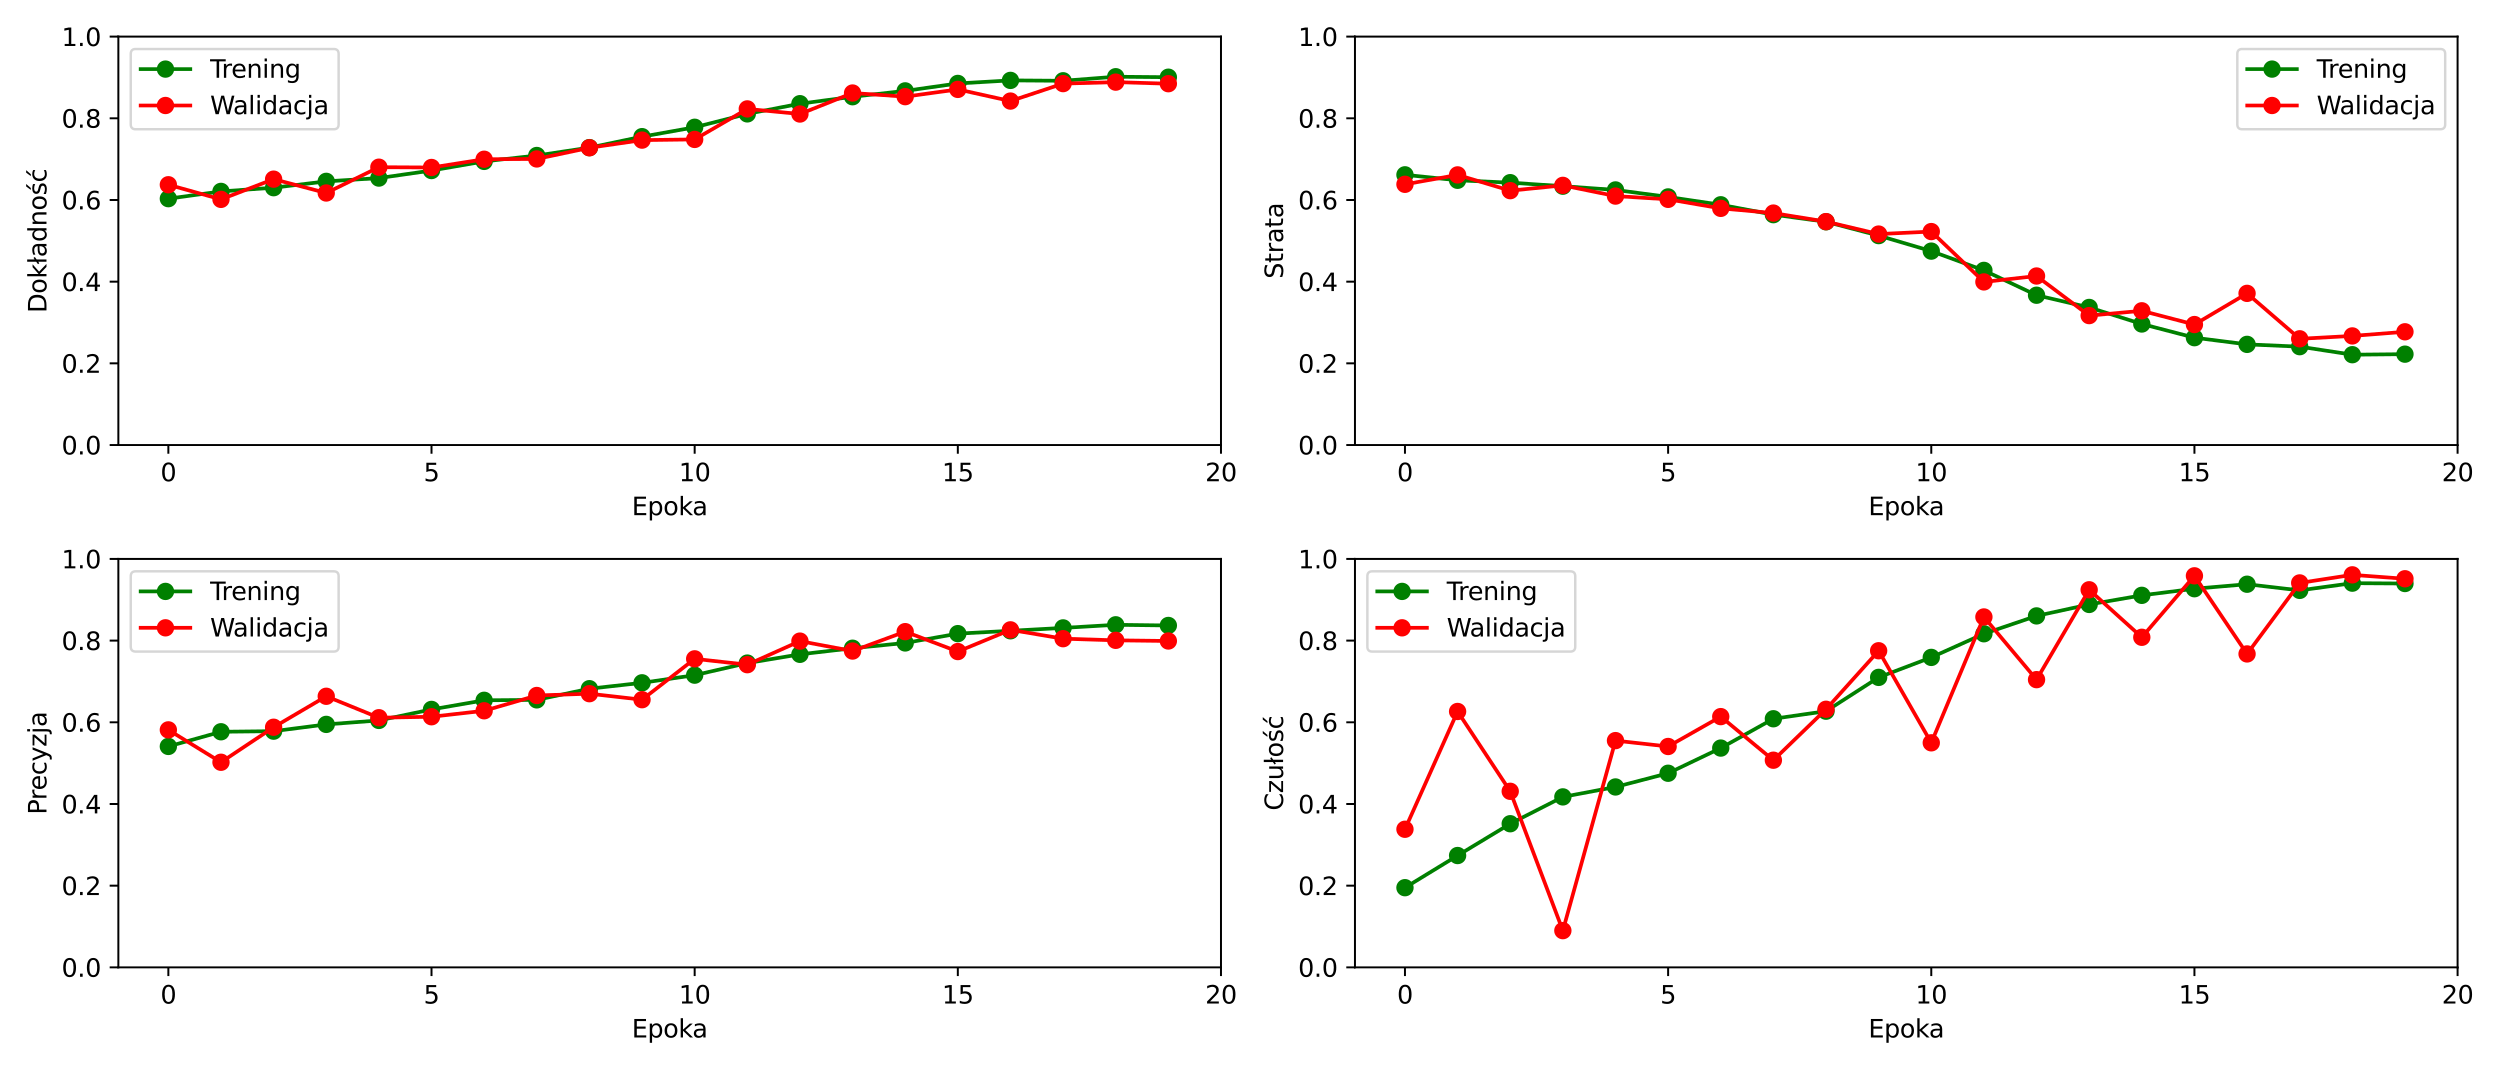 <?xml version="1.0" encoding="utf-8" standalone="no"?>
<!DOCTYPE svg PUBLIC "-//W3C//DTD SVG 1.1//EN"
  "http://www.w3.org/Graphics/SVG/1.1/DTD/svg11.dtd">
<svg xmlns:xlink="http://www.w3.org/1999/xlink" width="1008pt" height="432pt" viewBox="0 0 1008 432" xmlns="http://www.w3.org/2000/svg" version="1.1">
 <defs>
  <style type="text/css">*{stroke-linejoin: round; stroke-linecap: butt}</style>
 </defs>
 <g id="figure_1">
  <g id="patch_1">
   <path d="M 0 432 
L 1008 432 
L 1008 0 
L 0 0 
z
" style="fill: #ffffff"/>
  </g>
  <g id="axes_1">
   <g id="patch_2">
    <path d="M 47.72 179.44 
L 492.3 179.44 
L 492.3 14.76 
L 47.72 14.76 
z
" style="fill: #ffffff"/>
   </g>
   <g id="matplotlib.axis_1">
    <g id="xtick_1">
     <g id="line2d_1">
      <defs>
       <path id="m79efba4518" d="M 0 0 
L 0 3.5 
" style="stroke: #000000; stroke-width: 0.8"/>
      </defs>
      <g>
       <use xlink:href="#m79efba4518" x="67.88" y="179.44" style="stroke: #000000; stroke-width: 0.8"/>
      </g>
     </g>
     <g id="text_1">
      <!-- 0 -->
      <g transform="translate(64.699 194.038) scale(0.1 -0.1)">
       <defs>
        <path id="DejaVuSans-30" d="M 2034 4250 
Q 1547 4250 1301 3770 
Q 1056 3291 1056 2328 
Q 1056 1369 1301 889 
Q 1547 409 2034 409 
Q 2525 409 2770 889 
Q 3016 1369 3016 2328 
Q 3016 3291 2770 3770 
Q 2525 4250 2034 4250 
z
M 2034 4750 
Q 2819 4750 3233 4129 
Q 3647 3509 3647 2328 
Q 3647 1150 3233 529 
Q 2819 -91 2034 -91 
Q 1250 -91 836 529 
Q 422 1150 422 2328 
Q 422 3509 836 4129 
Q 1250 4750 2034 4750 
z
" transform="scale(0.016)"/>
       </defs>
       <use xlink:href="#DejaVuSans-30"/>
      </g>
     </g>
    </g>
    <g id="xtick_2">
     <g id="line2d_2">
      <g>
       <use xlink:href="#m79efba4518" x="173.985" y="179.44" style="stroke: #000000; stroke-width: 0.8"/>
      </g>
     </g>
     <g id="text_2">
      <!-- 5 -->
      <g transform="translate(170.804 194.038) scale(0.1 -0.1)">
       <defs>
        <path id="DejaVuSans-35" d="M 691 4666 
L 3169 4666 
L 3169 4134 
L 1269 4134 
L 1269 2991 
Q 1406 3038 1543 3061 
Q 1681 3084 1819 3084 
Q 2600 3084 3056 2656 
Q 3513 2228 3513 1497 
Q 3513 744 3044 326 
Q 2575 -91 1722 -91 
Q 1428 -91 1123 -41 
Q 819 9 494 109 
L 494 744 
Q 775 591 1075 516 
Q 1375 441 1709 441 
Q 2250 441 2565 725 
Q 2881 1009 2881 1497 
Q 2881 1984 2565 2268 
Q 2250 2553 1709 2553 
Q 1456 2553 1204 2497 
Q 953 2441 691 2322 
L 691 4666 
z
" transform="scale(0.016)"/>
       </defs>
       <use xlink:href="#DejaVuSans-35"/>
      </g>
     </g>
    </g>
    <g id="xtick_3">
     <g id="line2d_3">
      <g>
       <use xlink:href="#m79efba4518" x="280.09" y="179.44" style="stroke: #000000; stroke-width: 0.8"/>
      </g>
     </g>
     <g id="text_3">
      <!-- 10 -->
      <g transform="translate(273.727 194.038) scale(0.1 -0.1)">
       <defs>
        <path id="DejaVuSans-31" d="M 794 531 
L 1825 531 
L 1825 4091 
L 703 3866 
L 703 4441 
L 1819 4666 
L 2450 4666 
L 2450 531 
L 3481 531 
L 3481 0 
L 794 0 
L 794 531 
z
" transform="scale(0.016)"/>
       </defs>
       <use xlink:href="#DejaVuSans-31"/>
       <use xlink:href="#DejaVuSans-30" x="63.623"/>
      </g>
     </g>
    </g>
    <g id="xtick_4">
     <g id="line2d_4">
      <g>
       <use xlink:href="#m79efba4518" x="386.195" y="179.44" style="stroke: #000000; stroke-width: 0.8"/>
      </g>
     </g>
     <g id="text_4">
      <!-- 15 -->
      <g transform="translate(379.832 194.038) scale(0.1 -0.1)">
       <use xlink:href="#DejaVuSans-31"/>
       <use xlink:href="#DejaVuSans-35" x="63.623"/>
      </g>
     </g>
    </g>
    <g id="xtick_5">
     <g id="line2d_5">
      <g>
       <use xlink:href="#m79efba4518" x="492.3" y="179.44" style="stroke: #000000; stroke-width: 0.8"/>
      </g>
     </g>
     <g id="text_5">
      <!-- 20 -->
      <g transform="translate(485.938 194.038) scale(0.1 -0.1)">
       <defs>
        <path id="DejaVuSans-32" d="M 1228 531 
L 3431 531 
L 3431 0 
L 469 0 
L 469 531 
Q 828 903 1448 1529 
Q 2069 2156 2228 2338 
Q 2531 2678 2651 2914 
Q 2772 3150 2772 3378 
Q 2772 3750 2511 3984 
Q 2250 4219 1831 4219 
Q 1534 4219 1204 4116 
Q 875 4013 500 3803 
L 500 4441 
Q 881 4594 1212 4672 
Q 1544 4750 1819 4750 
Q 2544 4750 2975 4387 
Q 3406 4025 3406 3419 
Q 3406 3131 3298 2873 
Q 3191 2616 2906 2266 
Q 2828 2175 2409 1742 
Q 1991 1309 1228 531 
z
" transform="scale(0.016)"/>
       </defs>
       <use xlink:href="#DejaVuSans-32"/>
       <use xlink:href="#DejaVuSans-30" x="63.623"/>
      </g>
     </g>
    </g>
    <g id="text_6">
     <!-- Epoka -->
     <g transform="translate(254.745 207.717) scale(0.1 -0.1)">
      <defs>
       <path id="DejaVuSans-45" d="M 628 4666 
L 3578 4666 
L 3578 4134 
L 1259 4134 
L 1259 2753 
L 3481 2753 
L 3481 2222 
L 1259 2222 
L 1259 531 
L 3634 531 
L 3634 0 
L 628 0 
L 628 4666 
z
" transform="scale(0.016)"/>
       <path id="DejaVuSans-70" d="M 1159 525 
L 1159 -1331 
L 581 -1331 
L 581 3500 
L 1159 3500 
L 1159 2969 
Q 1341 3281 1617 3432 
Q 1894 3584 2278 3584 
Q 2916 3584 3314 3078 
Q 3713 2572 3713 1747 
Q 3713 922 3314 415 
Q 2916 -91 2278 -91 
Q 1894 -91 1617 61 
Q 1341 213 1159 525 
z
M 3116 1747 
Q 3116 2381 2855 2742 
Q 2594 3103 2138 3103 
Q 1681 3103 1420 2742 
Q 1159 2381 1159 1747 
Q 1159 1113 1420 752 
Q 1681 391 2138 391 
Q 2594 391 2855 752 
Q 3116 1113 3116 1747 
z
" transform="scale(0.016)"/>
       <path id="DejaVuSans-6f" d="M 1959 3097 
Q 1497 3097 1228 2736 
Q 959 2375 959 1747 
Q 959 1119 1226 758 
Q 1494 397 1959 397 
Q 2419 397 2687 759 
Q 2956 1122 2956 1747 
Q 2956 2369 2687 2733 
Q 2419 3097 1959 3097 
z
M 1959 3584 
Q 2709 3584 3137 3096 
Q 3566 2609 3566 1747 
Q 3566 888 3137 398 
Q 2709 -91 1959 -91 
Q 1206 -91 779 398 
Q 353 888 353 1747 
Q 353 2609 779 3096 
Q 1206 3584 1959 3584 
z
" transform="scale(0.016)"/>
       <path id="DejaVuSans-6b" d="M 581 4863 
L 1159 4863 
L 1159 1991 
L 2875 3500 
L 3609 3500 
L 1753 1863 
L 3688 0 
L 2938 0 
L 1159 1709 
L 1159 0 
L 581 0 
L 581 4863 
z
" transform="scale(0.016)"/>
       <path id="DejaVuSans-61" d="M 2194 1759 
Q 1497 1759 1228 1600 
Q 959 1441 959 1056 
Q 959 750 1161 570 
Q 1363 391 1709 391 
Q 2188 391 2477 730 
Q 2766 1069 2766 1631 
L 2766 1759 
L 2194 1759 
z
M 3341 1997 
L 3341 0 
L 2766 0 
L 2766 531 
Q 2569 213 2275 61 
Q 1981 -91 1556 -91 
Q 1019 -91 701 211 
Q 384 513 384 1019 
Q 384 1609 779 1909 
Q 1175 2209 1959 2209 
L 2766 2209 
L 2766 2266 
Q 2766 2663 2505 2880 
Q 2244 3097 1772 3097 
Q 1472 3097 1187 3025 
Q 903 2953 641 2809 
L 641 3341 
Q 956 3463 1253 3523 
Q 1550 3584 1831 3584 
Q 2591 3584 2966 3190 
Q 3341 2797 3341 1997 
z
" transform="scale(0.016)"/>
      </defs>
      <use xlink:href="#DejaVuSans-45"/>
      <use xlink:href="#DejaVuSans-70" x="63.184"/>
      <use xlink:href="#DejaVuSans-6f" x="126.66"/>
      <use xlink:href="#DejaVuSans-6b" x="187.842"/>
      <use xlink:href="#DejaVuSans-61" x="244.002"/>
     </g>
    </g>
   </g>
   <g id="matplotlib.axis_2">
    <g id="ytick_1">
     <g id="line2d_6">
      <defs>
       <path id="mb28a553c68" d="M 0 0 
L -3.5 0 
" style="stroke: #000000; stroke-width: 0.8"/>
      </defs>
      <g>
       <use xlink:href="#mb28a553c68" x="47.72" y="179.44" style="stroke: #000000; stroke-width: 0.8"/>
      </g>
     </g>
     <g id="text_7">
      <!-- 0.0 -->
      <g transform="translate(24.817 183.239) scale(0.1 -0.1)">
       <defs>
        <path id="DejaVuSans-2e" d="M 684 794 
L 1344 794 
L 1344 0 
L 684 0 
L 684 794 
z
" transform="scale(0.016)"/>
       </defs>
       <use xlink:href="#DejaVuSans-30"/>
       <use xlink:href="#DejaVuSans-2e" x="63.623"/>
       <use xlink:href="#DejaVuSans-30" x="95.41"/>
      </g>
     </g>
    </g>
    <g id="ytick_2">
     <g id="line2d_7">
      <g>
       <use xlink:href="#mb28a553c68" x="47.72" y="146.504" style="stroke: #000000; stroke-width: 0.8"/>
      </g>
     </g>
     <g id="text_8">
      <!-- 0.2 -->
      <g transform="translate(24.817 150.303) scale(0.1 -0.1)">
       <use xlink:href="#DejaVuSans-30"/>
       <use xlink:href="#DejaVuSans-2e" x="63.623"/>
       <use xlink:href="#DejaVuSans-32" x="95.41"/>
      </g>
     </g>
    </g>
    <g id="ytick_3">
     <g id="line2d_8">
      <g>
       <use xlink:href="#mb28a553c68" x="47.72" y="113.568" style="stroke: #000000; stroke-width: 0.8"/>
      </g>
     </g>
     <g id="text_9">
      <!-- 0.4 -->
      <g transform="translate(24.817 117.367) scale(0.1 -0.1)">
       <defs>
        <path id="DejaVuSans-34" d="M 2419 4116 
L 825 1625 
L 2419 1625 
L 2419 4116 
z
M 2253 4666 
L 3047 4666 
L 3047 1625 
L 3713 1625 
L 3713 1100 
L 3047 1100 
L 3047 0 
L 2419 0 
L 2419 1100 
L 313 1100 
L 313 1709 
L 2253 4666 
z
" transform="scale(0.016)"/>
       </defs>
       <use xlink:href="#DejaVuSans-30"/>
       <use xlink:href="#DejaVuSans-2e" x="63.623"/>
       <use xlink:href="#DejaVuSans-34" x="95.41"/>
      </g>
     </g>
    </g>
    <g id="ytick_4">
     <g id="line2d_9">
      <g>
       <use xlink:href="#mb28a553c68" x="47.72" y="80.632" style="stroke: #000000; stroke-width: 0.8"/>
      </g>
     </g>
     <g id="text_10">
      <!-- 0.6 -->
      <g transform="translate(24.817 84.431) scale(0.1 -0.1)">
       <defs>
        <path id="DejaVuSans-36" d="M 2113 2584 
Q 1688 2584 1439 2293 
Q 1191 2003 1191 1497 
Q 1191 994 1439 701 
Q 1688 409 2113 409 
Q 2538 409 2786 701 
Q 3034 994 3034 1497 
Q 3034 2003 2786 2293 
Q 2538 2584 2113 2584 
z
M 3366 4563 
L 3366 3988 
Q 3128 4100 2886 4159 
Q 2644 4219 2406 4219 
Q 1781 4219 1451 3797 
Q 1122 3375 1075 2522 
Q 1259 2794 1537 2939 
Q 1816 3084 2150 3084 
Q 2853 3084 3261 2657 
Q 3669 2231 3669 1497 
Q 3669 778 3244 343 
Q 2819 -91 2113 -91 
Q 1303 -91 875 529 
Q 447 1150 447 2328 
Q 447 3434 972 4092 
Q 1497 4750 2381 4750 
Q 2619 4750 2861 4703 
Q 3103 4656 3366 4563 
z
" transform="scale(0.016)"/>
       </defs>
       <use xlink:href="#DejaVuSans-30"/>
       <use xlink:href="#DejaVuSans-2e" x="63.623"/>
       <use xlink:href="#DejaVuSans-36" x="95.41"/>
      </g>
     </g>
    </g>
    <g id="ytick_5">
     <g id="line2d_10">
      <g>
       <use xlink:href="#mb28a553c68" x="47.72" y="47.696" style="stroke: #000000; stroke-width: 0.8"/>
      </g>
     </g>
     <g id="text_11">
      <!-- 0.8 -->
      <g transform="translate(24.817 51.495) scale(0.1 -0.1)">
       <defs>
        <path id="DejaVuSans-38" d="M 2034 2216 
Q 1584 2216 1326 1975 
Q 1069 1734 1069 1313 
Q 1069 891 1326 650 
Q 1584 409 2034 409 
Q 2484 409 2743 651 
Q 3003 894 3003 1313 
Q 3003 1734 2745 1975 
Q 2488 2216 2034 2216 
z
M 1403 2484 
Q 997 2584 770 2862 
Q 544 3141 544 3541 
Q 544 4100 942 4425 
Q 1341 4750 2034 4750 
Q 2731 4750 3128 4425 
Q 3525 4100 3525 3541 
Q 3525 3141 3298 2862 
Q 3072 2584 2669 2484 
Q 3125 2378 3379 2068 
Q 3634 1759 3634 1313 
Q 3634 634 3220 271 
Q 2806 -91 2034 -91 
Q 1263 -91 848 271 
Q 434 634 434 1313 
Q 434 1759 690 2068 
Q 947 2378 1403 2484 
z
M 1172 3481 
Q 1172 3119 1398 2916 
Q 1625 2713 2034 2713 
Q 2441 2713 2670 2916 
Q 2900 3119 2900 3481 
Q 2900 3844 2670 4047 
Q 2441 4250 2034 4250 
Q 1625 4250 1398 4047 
Q 1172 3844 1172 3481 
z
" transform="scale(0.016)"/>
       </defs>
       <use xlink:href="#DejaVuSans-30"/>
       <use xlink:href="#DejaVuSans-2e" x="63.623"/>
       <use xlink:href="#DejaVuSans-38" x="95.41"/>
      </g>
     </g>
    </g>
    <g id="ytick_6">
     <g id="line2d_11">
      <g>
       <use xlink:href="#mb28a553c68" x="47.72" y="14.76" style="stroke: #000000; stroke-width: 0.8"/>
      </g>
     </g>
     <g id="text_12">
      <!-- 1.0 -->
      <g transform="translate(24.817 18.559) scale(0.1 -0.1)">
       <use xlink:href="#DejaVuSans-31"/>
       <use xlink:href="#DejaVuSans-2e" x="63.623"/>
       <use xlink:href="#DejaVuSans-30" x="95.41"/>
      </g>
     </g>
    </g>
    <g id="text_13">
     <!-- Dokładność -->
     <g transform="translate(18.737 126.146) rotate(-90) scale(0.1 -0.1)">
      <defs>
       <path id="DejaVuSans-44" d="M 1259 4147 
L 1259 519 
L 2022 519 
Q 2988 519 3436 956 
Q 3884 1394 3884 2338 
Q 3884 3275 3436 3711 
Q 2988 4147 2022 4147 
L 1259 4147 
z
M 628 4666 
L 1925 4666 
Q 3281 4666 3915 4102 
Q 4550 3538 4550 2338 
Q 4550 1131 3912 565 
Q 3275 0 1925 0 
L 628 0 
L 628 4666 
z
" transform="scale(0.016)"/>
       <path id="DejaVuSans-142" d="M 622 4863 
L 1197 4863 
L 1197 2981 
L 1588 3263 
L 1825 2931 
L 1197 2491 
L 1197 0 
L 622 0 
L 622 2081 
L 238 1806 
L 6 2138 
L 622 2578 
L 622 4863 
z
" transform="scale(0.016)"/>
       <path id="DejaVuSans-64" d="M 2906 2969 
L 2906 4863 
L 3481 4863 
L 3481 0 
L 2906 0 
L 2906 525 
Q 2725 213 2448 61 
Q 2172 -91 1784 -91 
Q 1150 -91 751 415 
Q 353 922 353 1747 
Q 353 2572 751 3078 
Q 1150 3584 1784 3584 
Q 2172 3584 2448 3432 
Q 2725 3281 2906 2969 
z
M 947 1747 
Q 947 1113 1208 752 
Q 1469 391 1925 391 
Q 2381 391 2643 752 
Q 2906 1113 2906 1747 
Q 2906 2381 2643 2742 
Q 2381 3103 1925 3103 
Q 1469 3103 1208 2742 
Q 947 2381 947 1747 
z
" transform="scale(0.016)"/>
       <path id="DejaVuSans-6e" d="M 3513 2113 
L 3513 0 
L 2938 0 
L 2938 2094 
Q 2938 2591 2744 2837 
Q 2550 3084 2163 3084 
Q 1697 3084 1428 2787 
Q 1159 2491 1159 1978 
L 1159 0 
L 581 0 
L 581 3500 
L 1159 3500 
L 1159 2956 
Q 1366 3272 1645 3428 
Q 1925 3584 2291 3584 
Q 2894 3584 3203 3211 
Q 3513 2838 3513 2113 
z
" transform="scale(0.016)"/>
       <path id="DejaVuSans-15b" d="M 2242 5119 
L 2864 5119 
L 1846 3944 
L 1367 3944 
L 2242 5119 
z
M 2834 3397 
L 2834 2853 
Q 2591 2978 2328 3040 
Q 2066 3103 1784 3103 
Q 1356 3103 1142 2972 
Q 928 2841 928 2578 
Q 928 2378 1081 2264 
Q 1234 2150 1697 2047 
L 1894 2003 
Q 2506 1872 2764 1633 
Q 3022 1394 3022 966 
Q 3022 478 2636 193 
Q 2250 -91 1575 -91 
Q 1294 -91 989 -36 
Q 684 19 347 128 
L 347 722 
Q 666 556 975 473 
Q 1284 391 1588 391 
Q 1994 391 2212 530 
Q 2431 669 2431 922 
Q 2431 1156 2273 1281 
Q 2116 1406 1581 1522 
L 1381 1569 
Q 847 1681 609 1914 
Q 372 2147 372 2553 
Q 372 3047 722 3315 
Q 1072 3584 1716 3584 
Q 2034 3584 2315 3537 
Q 2597 3491 2834 3397 
z
" transform="scale(0.016)"/>
       <path id="DejaVuSans-107" d="M 3122 3366 
L 3122 2828 
Q 2878 2963 2633 3030 
Q 2388 3097 2138 3097 
Q 1578 3097 1268 2742 
Q 959 2388 959 1747 
Q 959 1106 1268 751 
Q 1578 397 2138 397 
Q 2388 397 2633 464 
Q 2878 531 3122 666 
L 3122 134 
Q 2881 22 2623 -34 
Q 2366 -91 2075 -91 
Q 1284 -91 818 406 
Q 353 903 353 1747 
Q 353 2603 823 3093 
Q 1294 3584 2113 3584 
Q 2378 3584 2631 3529 
Q 2884 3475 3122 3366 
z
M 2466 5119 
L 3088 5119 
L 2070 3944 
L 1591 3944 
L 2466 5119 
z
" transform="scale(0.016)"/>
      </defs>
      <use xlink:href="#DejaVuSans-44"/>
      <use xlink:href="#DejaVuSans-6f" x="77.002"/>
      <use xlink:href="#DejaVuSans-6b" x="138.184"/>
      <use xlink:href="#DejaVuSans-142" x="196.094"/>
      <use xlink:href="#DejaVuSans-61" x="224.512"/>
      <use xlink:href="#DejaVuSans-64" x="285.791"/>
      <use xlink:href="#DejaVuSans-6e" x="349.268"/>
      <use xlink:href="#DejaVuSans-6f" x="412.646"/>
      <use xlink:href="#DejaVuSans-15b" x="473.828"/>
      <use xlink:href="#DejaVuSans-107" x="525.928"/>
     </g>
    </g>
   </g>
   <g id="line2d_12">
    <path d="M 67.88 80.098 
L 89.101 77.175 
L 110.322 75.675 
L 131.543 73.122 
L 152.764 71.797 
L 173.985 68.757 
L 195.206 65.074 
L 216.427 62.697 
L 237.648 59.52 
L 258.869 55.097 
L 280.09 51.317 
L 301.311 45.919 
L 322.532 41.807 
L 343.753 39.001 
L 364.974 36.643 
L 386.195 33.642 
L 407.416 32.415 
L 428.637 32.571 
L 449.858 30.934 
L 471.079 31.129 
" clip-path="url(#pa679747a54)" style="fill: none; stroke: #008000; stroke-width: 1.5; stroke-linecap: square"/>
    <defs>
     <path id="m493ab24095" d="M 0 3 
C 0.796 3 1.559 2.684 2.121 2.121 
C 2.684 1.559 3 0.796 3 0 
C 3 -0.796 2.684 -1.559 2.121 -2.121 
C 1.559 -2.684 0.796 -3 0 -3 
C -0.796 -3 -1.559 -2.684 -2.121 -2.121 
C -2.684 -1.559 -3 -0.796 -3 0 
C -3 0.796 -2.684 1.559 -2.121 2.121 
C -1.559 2.684 -0.796 3 0 3 
z
" style="stroke: #008000"/>
    </defs>
    <g clip-path="url(#pa679747a54)">
     <use xlink:href="#m493ab24095" x="67.88" y="80.098" style="fill: #008000; stroke: #008000"/>
     <use xlink:href="#m493ab24095" x="89.101" y="77.175" style="fill: #008000; stroke: #008000"/>
     <use xlink:href="#m493ab24095" x="110.322" y="75.675" style="fill: #008000; stroke: #008000"/>
     <use xlink:href="#m493ab24095" x="131.543" y="73.122" style="fill: #008000; stroke: #008000"/>
     <use xlink:href="#m493ab24095" x="152.764" y="71.797" style="fill: #008000; stroke: #008000"/>
     <use xlink:href="#m493ab24095" x="173.985" y="68.757" style="fill: #008000; stroke: #008000"/>
     <use xlink:href="#m493ab24095" x="195.206" y="65.074" style="fill: #008000; stroke: #008000"/>
     <use xlink:href="#m493ab24095" x="216.427" y="62.697" style="fill: #008000; stroke: #008000"/>
     <use xlink:href="#m493ab24095" x="237.648" y="59.52" style="fill: #008000; stroke: #008000"/>
     <use xlink:href="#m493ab24095" x="258.869" y="55.097" style="fill: #008000; stroke: #008000"/>
     <use xlink:href="#m493ab24095" x="280.09" y="51.317" style="fill: #008000; stroke: #008000"/>
     <use xlink:href="#m493ab24095" x="301.311" y="45.919" style="fill: #008000; stroke: #008000"/>
     <use xlink:href="#m493ab24095" x="322.532" y="41.807" style="fill: #008000; stroke: #008000"/>
     <use xlink:href="#m493ab24095" x="343.753" y="39.001" style="fill: #008000; stroke: #008000"/>
     <use xlink:href="#m493ab24095" x="364.974" y="36.643" style="fill: #008000; stroke: #008000"/>
     <use xlink:href="#m493ab24095" x="386.195" y="33.642" style="fill: #008000; stroke: #008000"/>
     <use xlink:href="#m493ab24095" x="407.416" y="32.415" style="fill: #008000; stroke: #008000"/>
     <use xlink:href="#m493ab24095" x="428.637" y="32.571" style="fill: #008000; stroke: #008000"/>
     <use xlink:href="#m493ab24095" x="449.858" y="30.934" style="fill: #008000; stroke: #008000"/>
     <use xlink:href="#m493ab24095" x="471.079" y="31.129" style="fill: #008000; stroke: #008000"/>
    </g>
   </g>
   <g id="line2d_13">
    <path d="M 67.88 74.493 
L 89.101 80.387 
L 110.322 72.238 
L 131.543 77.815 
L 152.764 67.412 
L 173.985 67.53 
L 195.206 64.208 
L 216.427 64.089 
L 237.648 59.579 
L 258.869 56.494 
L 280.09 56.217 
L 301.311 43.914 
L 322.532 45.971 
L 343.753 37.506 
L 364.974 38.97 
L 386.195 36.042 
L 407.416 40.75 
L 428.637 33.708 
L 449.858 33.115 
L 471.079 33.748 
" clip-path="url(#pa679747a54)" style="fill: none; stroke: #ff0000; stroke-width: 1.5; stroke-linecap: square"/>
    <defs>
     <path id="m7489ea16fa" d="M 0 3 
C 0.796 3 1.559 2.684 2.121 2.121 
C 2.684 1.559 3 0.796 3 0 
C 3 -0.796 2.684 -1.559 2.121 -2.121 
C 1.559 -2.684 0.796 -3 0 -3 
C -0.796 -3 -1.559 -2.684 -2.121 -2.121 
C -2.684 -1.559 -3 -0.796 -3 0 
C -3 0.796 -2.684 1.559 -2.121 2.121 
C -1.559 2.684 -0.796 3 0 3 
z
" style="stroke: #ff0000"/>
    </defs>
    <g clip-path="url(#pa679747a54)">
     <use xlink:href="#m7489ea16fa" x="67.88" y="74.493" style="fill: #ff0000; stroke: #ff0000"/>
     <use xlink:href="#m7489ea16fa" x="89.101" y="80.387" style="fill: #ff0000; stroke: #ff0000"/>
     <use xlink:href="#m7489ea16fa" x="110.322" y="72.238" style="fill: #ff0000; stroke: #ff0000"/>
     <use xlink:href="#m7489ea16fa" x="131.543" y="77.815" style="fill: #ff0000; stroke: #ff0000"/>
     <use xlink:href="#m7489ea16fa" x="152.764" y="67.412" style="fill: #ff0000; stroke: #ff0000"/>
     <use xlink:href="#m7489ea16fa" x="173.985" y="67.53" style="fill: #ff0000; stroke: #ff0000"/>
     <use xlink:href="#m7489ea16fa" x="195.206" y="64.208" style="fill: #ff0000; stroke: #ff0000"/>
     <use xlink:href="#m7489ea16fa" x="216.427" y="64.089" style="fill: #ff0000; stroke: #ff0000"/>
     <use xlink:href="#m7489ea16fa" x="237.648" y="59.579" style="fill: #ff0000; stroke: #ff0000"/>
     <use xlink:href="#m7489ea16fa" x="258.869" y="56.494" style="fill: #ff0000; stroke: #ff0000"/>
     <use xlink:href="#m7489ea16fa" x="280.09" y="56.217" style="fill: #ff0000; stroke: #ff0000"/>
     <use xlink:href="#m7489ea16fa" x="301.311" y="43.914" style="fill: #ff0000; stroke: #ff0000"/>
     <use xlink:href="#m7489ea16fa" x="322.532" y="45.971" style="fill: #ff0000; stroke: #ff0000"/>
     <use xlink:href="#m7489ea16fa" x="343.753" y="37.506" style="fill: #ff0000; stroke: #ff0000"/>
     <use xlink:href="#m7489ea16fa" x="364.974" y="38.97" style="fill: #ff0000; stroke: #ff0000"/>
     <use xlink:href="#m7489ea16fa" x="386.195" y="36.042" style="fill: #ff0000; stroke: #ff0000"/>
     <use xlink:href="#m7489ea16fa" x="407.416" y="40.75" style="fill: #ff0000; stroke: #ff0000"/>
     <use xlink:href="#m7489ea16fa" x="428.637" y="33.708" style="fill: #ff0000; stroke: #ff0000"/>
     <use xlink:href="#m7489ea16fa" x="449.858" y="33.115" style="fill: #ff0000; stroke: #ff0000"/>
     <use xlink:href="#m7489ea16fa" x="471.079" y="33.748" style="fill: #ff0000; stroke: #ff0000"/>
    </g>
   </g>
   <g id="patch_3">
    <path d="M 47.72 179.44 
L 47.72 14.76 
" style="fill: none; stroke: #000000; stroke-width: 0.8; stroke-linejoin: miter; stroke-linecap: square"/>
   </g>
   <g id="patch_4">
    <path d="M 492.3 179.44 
L 492.3 14.76 
" style="fill: none; stroke: #000000; stroke-width: 0.8; stroke-linejoin: miter; stroke-linecap: square"/>
   </g>
   <g id="patch_5">
    <path d="M 47.72 179.44 
L 492.3 179.44 
" style="fill: none; stroke: #000000; stroke-width: 0.8; stroke-linejoin: miter; stroke-linecap: square"/>
   </g>
   <g id="patch_6">
    <path d="M 47.72 14.76 
L 492.3 14.76 
" style="fill: none; stroke: #000000; stroke-width: 0.8; stroke-linejoin: miter; stroke-linecap: square"/>
   </g>
   <g id="legend_1">
    <g id="patch_7">
     <path d="M 54.72 52.116 
L 134.536 52.116 
Q 136.536 52.116 136.536 50.116 
L 136.536 21.76 
Q 136.536 19.76 134.536 19.76 
L 54.72 19.76 
Q 52.72 19.76 52.72 21.76 
L 52.72 50.116 
Q 52.72 52.116 54.72 52.116 
z
" style="fill: #ffffff; opacity: 0.8; stroke: #cccccc; stroke-linejoin: miter"/>
    </g>
    <g id="line2d_14">
     <path d="M 56.72 27.858 
L 66.72 27.858 
L 76.72 27.858 
" style="fill: none; stroke: #008000; stroke-width: 1.5; stroke-linecap: square"/>
     <g>
      <use xlink:href="#m493ab24095" x="66.72" y="27.858" style="fill: #008000; stroke: #008000"/>
     </g>
    </g>
    <g id="text_14">
     <!-- Trening -->
     <g transform="translate(84.72 31.358) scale(0.1 -0.1)">
      <defs>
       <path id="DejaVuSans-54" d="M -19 4666 
L 3928 4666 
L 3928 4134 
L 2272 4134 
L 2272 0 
L 1638 0 
L 1638 4134 
L -19 4134 
L -19 4666 
z
" transform="scale(0.016)"/>
       <path id="DejaVuSans-72" d="M 2631 2963 
Q 2534 3019 2420 3045 
Q 2306 3072 2169 3072 
Q 1681 3072 1420 2755 
Q 1159 2438 1159 1844 
L 1159 0 
L 581 0 
L 581 3500 
L 1159 3500 
L 1159 2956 
Q 1341 3275 1631 3429 
Q 1922 3584 2338 3584 
Q 2397 3584 2469 3576 
Q 2541 3569 2628 3553 
L 2631 2963 
z
" transform="scale(0.016)"/>
       <path id="DejaVuSans-65" d="M 3597 1894 
L 3597 1613 
L 953 1613 
Q 991 1019 1311 708 
Q 1631 397 2203 397 
Q 2534 397 2845 478 
Q 3156 559 3463 722 
L 3463 178 
Q 3153 47 2828 -22 
Q 2503 -91 2169 -91 
Q 1331 -91 842 396 
Q 353 884 353 1716 
Q 353 2575 817 3079 
Q 1281 3584 2069 3584 
Q 2775 3584 3186 3129 
Q 3597 2675 3597 1894 
z
M 3022 2063 
Q 3016 2534 2758 2815 
Q 2500 3097 2075 3097 
Q 1594 3097 1305 2825 
Q 1016 2553 972 2059 
L 3022 2063 
z
" transform="scale(0.016)"/>
       <path id="DejaVuSans-69" d="M 603 3500 
L 1178 3500 
L 1178 0 
L 603 0 
L 603 3500 
z
M 603 4863 
L 1178 4863 
L 1178 4134 
L 603 4134 
L 603 4863 
z
" transform="scale(0.016)"/>
       <path id="DejaVuSans-67" d="M 2906 1791 
Q 2906 2416 2648 2759 
Q 2391 3103 1925 3103 
Q 1463 3103 1205 2759 
Q 947 2416 947 1791 
Q 947 1169 1205 825 
Q 1463 481 1925 481 
Q 2391 481 2648 825 
Q 2906 1169 2906 1791 
z
M 3481 434 
Q 3481 -459 3084 -895 
Q 2688 -1331 1869 -1331 
Q 1566 -1331 1297 -1286 
Q 1028 -1241 775 -1147 
L 775 -588 
Q 1028 -725 1275 -790 
Q 1522 -856 1778 -856 
Q 2344 -856 2625 -561 
Q 2906 -266 2906 331 
L 2906 616 
Q 2728 306 2450 153 
Q 2172 0 1784 0 
Q 1141 0 747 490 
Q 353 981 353 1791 
Q 353 2603 747 3093 
Q 1141 3584 1784 3584 
Q 2172 3584 2450 3431 
Q 2728 3278 2906 2969 
L 2906 3500 
L 3481 3500 
L 3481 434 
z
" transform="scale(0.016)"/>
      </defs>
      <use xlink:href="#DejaVuSans-54"/>
      <use xlink:href="#DejaVuSans-72" x="46.334"/>
      <use xlink:href="#DejaVuSans-65" x="85.197"/>
      <use xlink:href="#DejaVuSans-6e" x="146.721"/>
      <use xlink:href="#DejaVuSans-69" x="210.1"/>
      <use xlink:href="#DejaVuSans-6e" x="237.883"/>
      <use xlink:href="#DejaVuSans-67" x="301.262"/>
     </g>
    </g>
    <g id="line2d_15">
     <path d="M 56.72 42.537 
L 66.72 42.537 
L 76.72 42.537 
" style="fill: none; stroke: #ff0000; stroke-width: 1.5; stroke-linecap: square"/>
     <g>
      <use xlink:href="#m7489ea16fa" x="66.72" y="42.537" style="fill: #ff0000; stroke: #ff0000"/>
     </g>
    </g>
    <g id="text_15">
     <!-- Walidacja -->
     <g transform="translate(84.72 46.037) scale(0.1 -0.1)">
      <defs>
       <path id="DejaVuSans-57" d="M 213 4666 
L 850 4666 
L 1831 722 
L 2809 4666 
L 3519 4666 
L 4500 722 
L 5478 4666 
L 6119 4666 
L 4947 0 
L 4153 0 
L 3169 4050 
L 2175 0 
L 1381 0 
L 213 4666 
z
" transform="scale(0.016)"/>
       <path id="DejaVuSans-6c" d="M 603 4863 
L 1178 4863 
L 1178 0 
L 603 0 
L 603 4863 
z
" transform="scale(0.016)"/>
       <path id="DejaVuSans-63" d="M 3122 3366 
L 3122 2828 
Q 2878 2963 2633 3030 
Q 2388 3097 2138 3097 
Q 1578 3097 1268 2742 
Q 959 2388 959 1747 
Q 959 1106 1268 751 
Q 1578 397 2138 397 
Q 2388 397 2633 464 
Q 2878 531 3122 666 
L 3122 134 
Q 2881 22 2623 -34 
Q 2366 -91 2075 -91 
Q 1284 -91 818 406 
Q 353 903 353 1747 
Q 353 2603 823 3093 
Q 1294 3584 2113 3584 
Q 2378 3584 2631 3529 
Q 2884 3475 3122 3366 
z
" transform="scale(0.016)"/>
       <path id="DejaVuSans-6a" d="M 603 3500 
L 1178 3500 
L 1178 -63 
Q 1178 -731 923 -1031 
Q 669 -1331 103 -1331 
L -116 -1331 
L -116 -844 
L 38 -844 
Q 366 -844 484 -692 
Q 603 -541 603 -63 
L 603 3500 
z
M 603 4863 
L 1178 4863 
L 1178 4134 
L 603 4134 
L 603 4863 
z
" transform="scale(0.016)"/>
      </defs>
      <use xlink:href="#DejaVuSans-57"/>
      <use xlink:href="#DejaVuSans-61" x="92.502"/>
      <use xlink:href="#DejaVuSans-6c" x="153.781"/>
      <use xlink:href="#DejaVuSans-69" x="181.564"/>
      <use xlink:href="#DejaVuSans-64" x="209.348"/>
      <use xlink:href="#DejaVuSans-61" x="272.824"/>
      <use xlink:href="#DejaVuSans-63" x="334.104"/>
      <use xlink:href="#DejaVuSans-6a" x="389.084"/>
      <use xlink:href="#DejaVuSans-61" x="416.867"/>
     </g>
    </g>
   </g>
  </g>
  <g id="axes_2">
   <g id="patch_8">
    <path d="M 546.32 179.44 
L 990.9 179.44 
L 990.9 14.76 
L 546.32 14.76 
z
" style="fill: #ffffff"/>
   </g>
   <g id="matplotlib.axis_3">
    <g id="xtick_6">
     <g id="line2d_16">
      <g>
       <use xlink:href="#m79efba4518" x="566.48" y="179.44" style="stroke: #000000; stroke-width: 0.8"/>
      </g>
     </g>
     <g id="text_16">
      <!-- 0 -->
      <g transform="translate(563.299 194.038) scale(0.1 -0.1)">
       <use xlink:href="#DejaVuSans-30"/>
      </g>
     </g>
    </g>
    <g id="xtick_7">
     <g id="line2d_17">
      <g>
       <use xlink:href="#m79efba4518" x="672.585" y="179.44" style="stroke: #000000; stroke-width: 0.8"/>
      </g>
     </g>
     <g id="text_17">
      <!-- 5 -->
      <g transform="translate(669.404 194.038) scale(0.1 -0.1)">
       <use xlink:href="#DejaVuSans-35"/>
      </g>
     </g>
    </g>
    <g id="xtick_8">
     <g id="line2d_18">
      <g>
       <use xlink:href="#m79efba4518" x="778.69" y="179.44" style="stroke: #000000; stroke-width: 0.8"/>
      </g>
     </g>
     <g id="text_18">
      <!-- 10 -->
      <g transform="translate(772.327 194.038) scale(0.1 -0.1)">
       <use xlink:href="#DejaVuSans-31"/>
       <use xlink:href="#DejaVuSans-30" x="63.623"/>
      </g>
     </g>
    </g>
    <g id="xtick_9">
     <g id="line2d_19">
      <g>
       <use xlink:href="#m79efba4518" x="884.795" y="179.44" style="stroke: #000000; stroke-width: 0.8"/>
      </g>
     </g>
     <g id="text_19">
      <!-- 15 -->
      <g transform="translate(878.432 194.038) scale(0.1 -0.1)">
       <use xlink:href="#DejaVuSans-31"/>
       <use xlink:href="#DejaVuSans-35" x="63.623"/>
      </g>
     </g>
    </g>
    <g id="xtick_10">
     <g id="line2d_20">
      <g>
       <use xlink:href="#m79efba4518" x="990.9" y="179.44" style="stroke: #000000; stroke-width: 0.8"/>
      </g>
     </g>
     <g id="text_20">
      <!-- 20 -->
      <g transform="translate(984.538 194.038) scale(0.1 -0.1)">
       <use xlink:href="#DejaVuSans-32"/>
       <use xlink:href="#DejaVuSans-30" x="63.623"/>
      </g>
     </g>
    </g>
    <g id="text_21">
     <!-- Epoka -->
     <g transform="translate(753.345 207.717) scale(0.1 -0.1)">
      <use xlink:href="#DejaVuSans-45"/>
      <use xlink:href="#DejaVuSans-70" x="63.184"/>
      <use xlink:href="#DejaVuSans-6f" x="126.66"/>
      <use xlink:href="#DejaVuSans-6b" x="187.842"/>
      <use xlink:href="#DejaVuSans-61" x="244.002"/>
     </g>
    </g>
   </g>
   <g id="matplotlib.axis_4">
    <g id="ytick_7">
     <g id="line2d_21">
      <g>
       <use xlink:href="#mb28a553c68" x="546.32" y="179.44" style="stroke: #000000; stroke-width: 0.8"/>
      </g>
     </g>
     <g id="text_22">
      <!-- 0.0 -->
      <g transform="translate(523.417 183.239) scale(0.1 -0.1)">
       <use xlink:href="#DejaVuSans-30"/>
       <use xlink:href="#DejaVuSans-2e" x="63.623"/>
       <use xlink:href="#DejaVuSans-30" x="95.41"/>
      </g>
     </g>
    </g>
    <g id="ytick_8">
     <g id="line2d_22">
      <g>
       <use xlink:href="#mb28a553c68" x="546.32" y="146.504" style="stroke: #000000; stroke-width: 0.8"/>
      </g>
     </g>
     <g id="text_23">
      <!-- 0.2 -->
      <g transform="translate(523.417 150.303) scale(0.1 -0.1)">
       <use xlink:href="#DejaVuSans-30"/>
       <use xlink:href="#DejaVuSans-2e" x="63.623"/>
       <use xlink:href="#DejaVuSans-32" x="95.41"/>
      </g>
     </g>
    </g>
    <g id="ytick_9">
     <g id="line2d_23">
      <g>
       <use xlink:href="#mb28a553c68" x="546.32" y="113.568" style="stroke: #000000; stroke-width: 0.8"/>
      </g>
     </g>
     <g id="text_24">
      <!-- 0.4 -->
      <g transform="translate(523.417 117.367) scale(0.1 -0.1)">
       <use xlink:href="#DejaVuSans-30"/>
       <use xlink:href="#DejaVuSans-2e" x="63.623"/>
       <use xlink:href="#DejaVuSans-34" x="95.41"/>
      </g>
     </g>
    </g>
    <g id="ytick_10">
     <g id="line2d_24">
      <g>
       <use xlink:href="#mb28a553c68" x="546.32" y="80.632" style="stroke: #000000; stroke-width: 0.8"/>
      </g>
     </g>
     <g id="text_25">
      <!-- 0.6 -->
      <g transform="translate(523.417 84.431) scale(0.1 -0.1)">
       <use xlink:href="#DejaVuSans-30"/>
       <use xlink:href="#DejaVuSans-2e" x="63.623"/>
       <use xlink:href="#DejaVuSans-36" x="95.41"/>
      </g>
     </g>
    </g>
    <g id="ytick_11">
     <g id="line2d_25">
      <g>
       <use xlink:href="#mb28a553c68" x="546.32" y="47.696" style="stroke: #000000; stroke-width: 0.8"/>
      </g>
     </g>
     <g id="text_26">
      <!-- 0.8 -->
      <g transform="translate(523.417 51.495) scale(0.1 -0.1)">
       <use xlink:href="#DejaVuSans-30"/>
       <use xlink:href="#DejaVuSans-2e" x="63.623"/>
       <use xlink:href="#DejaVuSans-38" x="95.41"/>
      </g>
     </g>
    </g>
    <g id="ytick_12">
     <g id="line2d_26">
      <g>
       <use xlink:href="#mb28a553c68" x="546.32" y="14.76" style="stroke: #000000; stroke-width: 0.8"/>
      </g>
     </g>
     <g id="text_27">
      <!-- 1.0 -->
      <g transform="translate(523.417 18.559) scale(0.1 -0.1)">
       <use xlink:href="#DejaVuSans-31"/>
       <use xlink:href="#DejaVuSans-2e" x="63.623"/>
       <use xlink:href="#DejaVuSans-30" x="95.41"/>
      </g>
     </g>
    </g>
    <g id="text_28">
     <!-- Strata -->
     <g transform="translate(517.337 112.378) rotate(-90) scale(0.1 -0.1)">
      <defs>
       <path id="DejaVuSans-53" d="M 3425 4513 
L 3425 3897 
Q 3066 4069 2747 4153 
Q 2428 4238 2131 4238 
Q 1616 4238 1336 4038 
Q 1056 3838 1056 3469 
Q 1056 3159 1242 3001 
Q 1428 2844 1947 2747 
L 2328 2669 
Q 3034 2534 3370 2195 
Q 3706 1856 3706 1288 
Q 3706 609 3251 259 
Q 2797 -91 1919 -91 
Q 1588 -91 1214 -16 
Q 841 59 441 206 
L 441 856 
Q 825 641 1194 531 
Q 1563 422 1919 422 
Q 2459 422 2753 634 
Q 3047 847 3047 1241 
Q 3047 1584 2836 1778 
Q 2625 1972 2144 2069 
L 1759 2144 
Q 1053 2284 737 2584 
Q 422 2884 422 3419 
Q 422 4038 858 4394 
Q 1294 4750 2059 4750 
Q 2388 4750 2728 4690 
Q 3069 4631 3425 4513 
z
" transform="scale(0.016)"/>
       <path id="DejaVuSans-74" d="M 1172 4494 
L 1172 3500 
L 2356 3500 
L 2356 3053 
L 1172 3053 
L 1172 1153 
Q 1172 725 1289 603 
Q 1406 481 1766 481 
L 2356 481 
L 2356 0 
L 1766 0 
Q 1100 0 847 248 
Q 594 497 594 1153 
L 594 3053 
L 172 3053 
L 172 3500 
L 594 3500 
L 594 4494 
L 1172 4494 
z
" transform="scale(0.016)"/>
      </defs>
      <use xlink:href="#DejaVuSans-53"/>
      <use xlink:href="#DejaVuSans-74" x="63.477"/>
      <use xlink:href="#DejaVuSans-72" x="102.686"/>
      <use xlink:href="#DejaVuSans-61" x="143.799"/>
      <use xlink:href="#DejaVuSans-74" x="205.078"/>
      <use xlink:href="#DejaVuSans-61" x="244.287"/>
     </g>
    </g>
   </g>
   <g id="line2d_27">
    <path d="M 566.48 70.491 
L 587.701 72.692 
L 608.922 73.651 
L 630.143 75.069 
L 651.364 76.585 
L 672.585 79.399 
L 693.806 82.565 
L 715.027 86.554 
L 736.248 89.425 
L 757.469 94.994 
L 778.69 101.253 
L 799.911 109.023 
L 821.132 119.035 
L 842.353 123.965 
L 863.574 130.634 
L 884.795 136.155 
L 906.016 138.852 
L 927.237 139.775 
L 948.458 143.014 
L 969.679 142.799 
" clip-path="url(#pd37b7b545c)" style="fill: none; stroke: #008000; stroke-width: 1.5; stroke-linecap: square"/>
    <g clip-path="url(#pd37b7b545c)">
     <use xlink:href="#m493ab24095" x="566.48" y="70.491" style="fill: #008000; stroke: #008000"/>
     <use xlink:href="#m493ab24095" x="587.701" y="72.692" style="fill: #008000; stroke: #008000"/>
     <use xlink:href="#m493ab24095" x="608.922" y="73.651" style="fill: #008000; stroke: #008000"/>
     <use xlink:href="#m493ab24095" x="630.143" y="75.069" style="fill: #008000; stroke: #008000"/>
     <use xlink:href="#m493ab24095" x="651.364" y="76.585" style="fill: #008000; stroke: #008000"/>
     <use xlink:href="#m493ab24095" x="672.585" y="79.399" style="fill: #008000; stroke: #008000"/>
     <use xlink:href="#m493ab24095" x="693.806" y="82.565" style="fill: #008000; stroke: #008000"/>
     <use xlink:href="#m493ab24095" x="715.027" y="86.554" style="fill: #008000; stroke: #008000"/>
     <use xlink:href="#m493ab24095" x="736.248" y="89.425" style="fill: #008000; stroke: #008000"/>
     <use xlink:href="#m493ab24095" x="757.469" y="94.994" style="fill: #008000; stroke: #008000"/>
     <use xlink:href="#m493ab24095" x="778.69" y="101.253" style="fill: #008000; stroke: #008000"/>
     <use xlink:href="#m493ab24095" x="799.911" y="109.023" style="fill: #008000; stroke: #008000"/>
     <use xlink:href="#m493ab24095" x="821.132" y="119.035" style="fill: #008000; stroke: #008000"/>
     <use xlink:href="#m493ab24095" x="842.353" y="123.965" style="fill: #008000; stroke: #008000"/>
     <use xlink:href="#m493ab24095" x="863.574" y="130.634" style="fill: #008000; stroke: #008000"/>
     <use xlink:href="#m493ab24095" x="884.795" y="136.155" style="fill: #008000; stroke: #008000"/>
     <use xlink:href="#m493ab24095" x="906.016" y="138.852" style="fill: #008000; stroke: #008000"/>
     <use xlink:href="#m493ab24095" x="927.237" y="139.775" style="fill: #008000; stroke: #008000"/>
     <use xlink:href="#m493ab24095" x="948.458" y="143.014" style="fill: #008000; stroke: #008000"/>
     <use xlink:href="#m493ab24095" x="969.679" y="142.799" style="fill: #008000; stroke: #008000"/>
    </g>
   </g>
   <g id="line2d_28">
    <path d="M 566.48 74.314 
L 587.701 70.519 
L 608.922 76.872 
L 630.143 74.742 
L 651.364 79.063 
L 672.585 80.375 
L 693.806 84.011 
L 715.027 85.912 
L 736.248 89.358 
L 757.469 94.375 
L 778.69 93.37 
L 799.911 113.667 
L 821.132 111.288 
L 842.353 127.245 
L 863.574 125.316 
L 884.795 130.858 
L 906.016 118.286 
L 927.237 136.603 
L 948.458 135.443 
L 969.679 133.779 
" clip-path="url(#pd37b7b545c)" style="fill: none; stroke: #ff0000; stroke-width: 1.5; stroke-linecap: square"/>
    <g clip-path="url(#pd37b7b545c)">
     <use xlink:href="#m7489ea16fa" x="566.48" y="74.314" style="fill: #ff0000; stroke: #ff0000"/>
     <use xlink:href="#m7489ea16fa" x="587.701" y="70.519" style="fill: #ff0000; stroke: #ff0000"/>
     <use xlink:href="#m7489ea16fa" x="608.922" y="76.872" style="fill: #ff0000; stroke: #ff0000"/>
     <use xlink:href="#m7489ea16fa" x="630.143" y="74.742" style="fill: #ff0000; stroke: #ff0000"/>
     <use xlink:href="#m7489ea16fa" x="651.364" y="79.063" style="fill: #ff0000; stroke: #ff0000"/>
     <use xlink:href="#m7489ea16fa" x="672.585" y="80.375" style="fill: #ff0000; stroke: #ff0000"/>
     <use xlink:href="#m7489ea16fa" x="693.806" y="84.011" style="fill: #ff0000; stroke: #ff0000"/>
     <use xlink:href="#m7489ea16fa" x="715.027" y="85.912" style="fill: #ff0000; stroke: #ff0000"/>
     <use xlink:href="#m7489ea16fa" x="736.248" y="89.358" style="fill: #ff0000; stroke: #ff0000"/>
     <use xlink:href="#m7489ea16fa" x="757.469" y="94.375" style="fill: #ff0000; stroke: #ff0000"/>
     <use xlink:href="#m7489ea16fa" x="778.69" y="93.37" style="fill: #ff0000; stroke: #ff0000"/>
     <use xlink:href="#m7489ea16fa" x="799.911" y="113.667" style="fill: #ff0000; stroke: #ff0000"/>
     <use xlink:href="#m7489ea16fa" x="821.132" y="111.288" style="fill: #ff0000; stroke: #ff0000"/>
     <use xlink:href="#m7489ea16fa" x="842.353" y="127.245" style="fill: #ff0000; stroke: #ff0000"/>
     <use xlink:href="#m7489ea16fa" x="863.574" y="125.316" style="fill: #ff0000; stroke: #ff0000"/>
     <use xlink:href="#m7489ea16fa" x="884.795" y="130.858" style="fill: #ff0000; stroke: #ff0000"/>
     <use xlink:href="#m7489ea16fa" x="906.016" y="118.286" style="fill: #ff0000; stroke: #ff0000"/>
     <use xlink:href="#m7489ea16fa" x="927.237" y="136.603" style="fill: #ff0000; stroke: #ff0000"/>
     <use xlink:href="#m7489ea16fa" x="948.458" y="135.443" style="fill: #ff0000; stroke: #ff0000"/>
     <use xlink:href="#m7489ea16fa" x="969.679" y="133.779" style="fill: #ff0000; stroke: #ff0000"/>
    </g>
   </g>
   <g id="patch_9">
    <path d="M 546.32 179.44 
L 546.32 14.76 
" style="fill: none; stroke: #000000; stroke-width: 0.8; stroke-linejoin: miter; stroke-linecap: square"/>
   </g>
   <g id="patch_10">
    <path d="M 990.9 179.44 
L 990.9 14.76 
" style="fill: none; stroke: #000000; stroke-width: 0.8; stroke-linejoin: miter; stroke-linecap: square"/>
   </g>
   <g id="patch_11">
    <path d="M 546.32 179.44 
L 990.9 179.44 
" style="fill: none; stroke: #000000; stroke-width: 0.8; stroke-linejoin: miter; stroke-linecap: square"/>
   </g>
   <g id="patch_12">
    <path d="M 546.32 14.76 
L 990.9 14.76 
" style="fill: none; stroke: #000000; stroke-width: 0.8; stroke-linejoin: miter; stroke-linecap: square"/>
   </g>
   <g id="legend_2">
    <g id="patch_13">
     <path d="M 904.084 52.116 
L 983.9 52.116 
Q 985.9 52.116 985.9 50.116 
L 985.9 21.76 
Q 985.9 19.76 983.9 19.76 
L 904.084 19.76 
Q 902.084 19.76 902.084 21.76 
L 902.084 50.116 
Q 902.084 52.116 904.084 52.116 
z
" style="fill: #ffffff; opacity: 0.8; stroke: #cccccc; stroke-linejoin: miter"/>
    </g>
    <g id="line2d_29">
     <path d="M 906.084 27.858 
L 916.084 27.858 
L 926.084 27.858 
" style="fill: none; stroke: #008000; stroke-width: 1.5; stroke-linecap: square"/>
     <g>
      <use xlink:href="#m493ab24095" x="916.084" y="27.858" style="fill: #008000; stroke: #008000"/>
     </g>
    </g>
    <g id="text_29">
     <!-- Trening -->
     <g transform="translate(934.084 31.358) scale(0.1 -0.1)">
      <use xlink:href="#DejaVuSans-54"/>
      <use xlink:href="#DejaVuSans-72" x="46.334"/>
      <use xlink:href="#DejaVuSans-65" x="85.197"/>
      <use xlink:href="#DejaVuSans-6e" x="146.721"/>
      <use xlink:href="#DejaVuSans-69" x="210.1"/>
      <use xlink:href="#DejaVuSans-6e" x="237.883"/>
      <use xlink:href="#DejaVuSans-67" x="301.262"/>
     </g>
    </g>
    <g id="line2d_30">
     <path d="M 906.084 42.537 
L 916.084 42.537 
L 926.084 42.537 
" style="fill: none; stroke: #ff0000; stroke-width: 1.5; stroke-linecap: square"/>
     <g>
      <use xlink:href="#m7489ea16fa" x="916.084" y="42.537" style="fill: #ff0000; stroke: #ff0000"/>
     </g>
    </g>
    <g id="text_30">
     <!-- Walidacja -->
     <g transform="translate(934.084 46.037) scale(0.1 -0.1)">
      <use xlink:href="#DejaVuSans-57"/>
      <use xlink:href="#DejaVuSans-61" x="92.502"/>
      <use xlink:href="#DejaVuSans-6c" x="153.781"/>
      <use xlink:href="#DejaVuSans-69" x="181.564"/>
      <use xlink:href="#DejaVuSans-64" x="209.348"/>
      <use xlink:href="#DejaVuSans-61" x="272.824"/>
      <use xlink:href="#DejaVuSans-63" x="334.104"/>
      <use xlink:href="#DejaVuSans-6a" x="389.084"/>
      <use xlink:href="#DejaVuSans-61" x="416.867"/>
     </g>
    </g>
   </g>
  </g>
  <g id="axes_3">
   <g id="patch_14">
    <path d="M 47.72 390.04 
L 492.3 390.04 
L 492.3 225.36 
L 47.72 225.36 
z
" style="fill: #ffffff"/>
   </g>
   <g id="matplotlib.axis_5">
    <g id="xtick_11">
     <g id="line2d_31">
      <g>
       <use xlink:href="#m79efba4518" x="67.88" y="390.04" style="stroke: #000000; stroke-width: 0.8"/>
      </g>
     </g>
     <g id="text_31">
      <!-- 0 -->
      <g transform="translate(64.699 404.638) scale(0.1 -0.1)">
       <use xlink:href="#DejaVuSans-30"/>
      </g>
     </g>
    </g>
    <g id="xtick_12">
     <g id="line2d_32">
      <g>
       <use xlink:href="#m79efba4518" x="173.985" y="390.04" style="stroke: #000000; stroke-width: 0.8"/>
      </g>
     </g>
     <g id="text_32">
      <!-- 5 -->
      <g transform="translate(170.804 404.638) scale(0.1 -0.1)">
       <use xlink:href="#DejaVuSans-35"/>
      </g>
     </g>
    </g>
    <g id="xtick_13">
     <g id="line2d_33">
      <g>
       <use xlink:href="#m79efba4518" x="280.09" y="390.04" style="stroke: #000000; stroke-width: 0.8"/>
      </g>
     </g>
     <g id="text_33">
      <!-- 10 -->
      <g transform="translate(273.727 404.638) scale(0.1 -0.1)">
       <use xlink:href="#DejaVuSans-31"/>
       <use xlink:href="#DejaVuSans-30" x="63.623"/>
      </g>
     </g>
    </g>
    <g id="xtick_14">
     <g id="line2d_34">
      <g>
       <use xlink:href="#m79efba4518" x="386.195" y="390.04" style="stroke: #000000; stroke-width: 0.8"/>
      </g>
     </g>
     <g id="text_34">
      <!-- 15 -->
      <g transform="translate(379.832 404.638) scale(0.1 -0.1)">
       <use xlink:href="#DejaVuSans-31"/>
       <use xlink:href="#DejaVuSans-35" x="63.623"/>
      </g>
     </g>
    </g>
    <g id="xtick_15">
     <g id="line2d_35">
      <g>
       <use xlink:href="#m79efba4518" x="492.3" y="390.04" style="stroke: #000000; stroke-width: 0.8"/>
      </g>
     </g>
     <g id="text_35">
      <!-- 20 -->
      <g transform="translate(485.938 404.638) scale(0.1 -0.1)">
       <use xlink:href="#DejaVuSans-32"/>
       <use xlink:href="#DejaVuSans-30" x="63.623"/>
      </g>
     </g>
    </g>
    <g id="text_36">
     <!-- Epoka -->
     <g transform="translate(254.745 418.317) scale(0.1 -0.1)">
      <use xlink:href="#DejaVuSans-45"/>
      <use xlink:href="#DejaVuSans-70" x="63.184"/>
      <use xlink:href="#DejaVuSans-6f" x="126.66"/>
      <use xlink:href="#DejaVuSans-6b" x="187.842"/>
      <use xlink:href="#DejaVuSans-61" x="244.002"/>
     </g>
    </g>
   </g>
   <g id="matplotlib.axis_6">
    <g id="ytick_13">
     <g id="line2d_36">
      <g>
       <use xlink:href="#mb28a553c68" x="47.72" y="390.04" style="stroke: #000000; stroke-width: 0.8"/>
      </g>
     </g>
     <g id="text_37">
      <!-- 0.0 -->
      <g transform="translate(24.817 393.839) scale(0.1 -0.1)">
       <use xlink:href="#DejaVuSans-30"/>
       <use xlink:href="#DejaVuSans-2e" x="63.623"/>
       <use xlink:href="#DejaVuSans-30" x="95.41"/>
      </g>
     </g>
    </g>
    <g id="ytick_14">
     <g id="line2d_37">
      <g>
       <use xlink:href="#mb28a553c68" x="47.72" y="357.104" style="stroke: #000000; stroke-width: 0.8"/>
      </g>
     </g>
     <g id="text_38">
      <!-- 0.2 -->
      <g transform="translate(24.817 360.903) scale(0.1 -0.1)">
       <use xlink:href="#DejaVuSans-30"/>
       <use xlink:href="#DejaVuSans-2e" x="63.623"/>
       <use xlink:href="#DejaVuSans-32" x="95.41"/>
      </g>
     </g>
    </g>
    <g id="ytick_15">
     <g id="line2d_38">
      <g>
       <use xlink:href="#mb28a553c68" x="47.72" y="324.168" style="stroke: #000000; stroke-width: 0.8"/>
      </g>
     </g>
     <g id="text_39">
      <!-- 0.4 -->
      <g transform="translate(24.817 327.967) scale(0.1 -0.1)">
       <use xlink:href="#DejaVuSans-30"/>
       <use xlink:href="#DejaVuSans-2e" x="63.623"/>
       <use xlink:href="#DejaVuSans-34" x="95.41"/>
      </g>
     </g>
    </g>
    <g id="ytick_16">
     <g id="line2d_39">
      <g>
       <use xlink:href="#mb28a553c68" x="47.72" y="291.232" style="stroke: #000000; stroke-width: 0.8"/>
      </g>
     </g>
     <g id="text_40">
      <!-- 0.6 -->
      <g transform="translate(24.817 295.031) scale(0.1 -0.1)">
       <use xlink:href="#DejaVuSans-30"/>
       <use xlink:href="#DejaVuSans-2e" x="63.623"/>
       <use xlink:href="#DejaVuSans-36" x="95.41"/>
      </g>
     </g>
    </g>
    <g id="ytick_17">
     <g id="line2d_40">
      <g>
       <use xlink:href="#mb28a553c68" x="47.72" y="258.296" style="stroke: #000000; stroke-width: 0.8"/>
      </g>
     </g>
     <g id="text_41">
      <!-- 0.8 -->
      <g transform="translate(24.817 262.095) scale(0.1 -0.1)">
       <use xlink:href="#DejaVuSans-30"/>
       <use xlink:href="#DejaVuSans-2e" x="63.623"/>
       <use xlink:href="#DejaVuSans-38" x="95.41"/>
      </g>
     </g>
    </g>
    <g id="ytick_18">
     <g id="line2d_41">
      <g>
       <use xlink:href="#mb28a553c68" x="47.72" y="225.36" style="stroke: #000000; stroke-width: 0.8"/>
      </g>
     </g>
     <g id="text_42">
      <!-- 1.0 -->
      <g transform="translate(24.817 229.159) scale(0.1 -0.1)">
       <use xlink:href="#DejaVuSans-31"/>
       <use xlink:href="#DejaVuSans-2e" x="63.623"/>
       <use xlink:href="#DejaVuSans-30" x="95.41"/>
      </g>
     </g>
    </g>
    <g id="text_43">
     <!-- Precyzja -->
     <g transform="translate(18.737 328.433) rotate(-90) scale(0.1 -0.1)">
      <defs>
       <path id="DejaVuSans-50" d="M 1259 4147 
L 1259 2394 
L 2053 2394 
Q 2494 2394 2734 2622 
Q 2975 2850 2975 3272 
Q 2975 3691 2734 3919 
Q 2494 4147 2053 4147 
L 1259 4147 
z
M 628 4666 
L 2053 4666 
Q 2838 4666 3239 4311 
Q 3641 3956 3641 3272 
Q 3641 2581 3239 2228 
Q 2838 1875 2053 1875 
L 1259 1875 
L 1259 0 
L 628 0 
L 628 4666 
z
" transform="scale(0.016)"/>
       <path id="DejaVuSans-79" d="M 2059 -325 
Q 1816 -950 1584 -1140 
Q 1353 -1331 966 -1331 
L 506 -1331 
L 506 -850 
L 844 -850 
Q 1081 -850 1212 -737 
Q 1344 -625 1503 -206 
L 1606 56 
L 191 3500 
L 800 3500 
L 1894 763 
L 2988 3500 
L 3597 3500 
L 2059 -325 
z
" transform="scale(0.016)"/>
       <path id="DejaVuSans-7a" d="M 353 3500 
L 3084 3500 
L 3084 2975 
L 922 459 
L 3084 459 
L 3084 0 
L 275 0 
L 275 525 
L 2438 3041 
L 353 3041 
L 353 3500 
z
" transform="scale(0.016)"/>
      </defs>
      <use xlink:href="#DejaVuSans-50"/>
      <use xlink:href="#DejaVuSans-72" x="58.553"/>
      <use xlink:href="#DejaVuSans-65" x="97.416"/>
      <use xlink:href="#DejaVuSans-63" x="158.939"/>
      <use xlink:href="#DejaVuSans-79" x="213.92"/>
      <use xlink:href="#DejaVuSans-7a" x="273.1"/>
      <use xlink:href="#DejaVuSans-6a" x="325.59"/>
      <use xlink:href="#DejaVuSans-61" x="353.373"/>
     </g>
    </g>
   </g>
   <g id="line2d_42">
    <path d="M 67.88 300.959 
L 89.101 295.048 
L 110.322 294.806 
L 131.543 292.074 
L 152.764 290.475 
L 173.985 286.038 
L 195.206 282.362 
L 216.427 282.185 
L 237.648 277.678 
L 258.869 275.311 
L 280.09 272.225 
L 301.311 267.356 
L 322.532 263.824 
L 343.753 261.364 
L 364.974 259.235 
L 386.195 255.481 
L 407.416 254.335 
L 428.637 253.171 
L 449.858 251.921 
L 471.079 252.191 
" clip-path="url(#pe269170ef7)" style="fill: none; stroke: #008000; stroke-width: 1.5; stroke-linecap: square"/>
    <g clip-path="url(#pe269170ef7)">
     <use xlink:href="#m493ab24095" x="67.88" y="300.959" style="fill: #008000; stroke: #008000"/>
     <use xlink:href="#m493ab24095" x="89.101" y="295.048" style="fill: #008000; stroke: #008000"/>
     <use xlink:href="#m493ab24095" x="110.322" y="294.806" style="fill: #008000; stroke: #008000"/>
     <use xlink:href="#m493ab24095" x="131.543" y="292.074" style="fill: #008000; stroke: #008000"/>
     <use xlink:href="#m493ab24095" x="152.764" y="290.475" style="fill: #008000; stroke: #008000"/>
     <use xlink:href="#m493ab24095" x="173.985" y="286.038" style="fill: #008000; stroke: #008000"/>
     <use xlink:href="#m493ab24095" x="195.206" y="282.362" style="fill: #008000; stroke: #008000"/>
     <use xlink:href="#m493ab24095" x="216.427" y="282.185" style="fill: #008000; stroke: #008000"/>
     <use xlink:href="#m493ab24095" x="237.648" y="277.678" style="fill: #008000; stroke: #008000"/>
     <use xlink:href="#m493ab24095" x="258.869" y="275.311" style="fill: #008000; stroke: #008000"/>
     <use xlink:href="#m493ab24095" x="280.09" y="272.225" style="fill: #008000; stroke: #008000"/>
     <use xlink:href="#m493ab24095" x="301.311" y="267.356" style="fill: #008000; stroke: #008000"/>
     <use xlink:href="#m493ab24095" x="322.532" y="263.824" style="fill: #008000; stroke: #008000"/>
     <use xlink:href="#m493ab24095" x="343.753" y="261.364" style="fill: #008000; stroke: #008000"/>
     <use xlink:href="#m493ab24095" x="364.974" y="259.235" style="fill: #008000; stroke: #008000"/>
     <use xlink:href="#m493ab24095" x="386.195" y="255.481" style="fill: #008000; stroke: #008000"/>
     <use xlink:href="#m493ab24095" x="407.416" y="254.335" style="fill: #008000; stroke: #008000"/>
     <use xlink:href="#m493ab24095" x="428.637" y="253.171" style="fill: #008000; stroke: #008000"/>
     <use xlink:href="#m493ab24095" x="449.858" y="251.921" style="fill: #008000; stroke: #008000"/>
     <use xlink:href="#m493ab24095" x="471.079" y="252.191" style="fill: #008000; stroke: #008000"/>
    </g>
   </g>
   <g id="line2d_43">
    <path d="M 67.88 294.288 
L 89.101 307.344 
L 110.322 293.225 
L 131.543 280.739 
L 152.764 289.384 
L 173.985 288.991 
L 195.206 286.585 
L 216.427 280.426 
L 237.648 279.695 
L 258.869 282.117 
L 280.09 265.648 
L 301.311 268.001 
L 322.532 258.498 
L 343.753 262.498 
L 364.974 254.681 
L 386.195 262.708 
L 407.416 253.958 
L 428.637 257.519 
L 449.858 258.181 
L 471.079 258.445 
" clip-path="url(#pe269170ef7)" style="fill: none; stroke: #ff0000; stroke-width: 1.5; stroke-linecap: square"/>
    <g clip-path="url(#pe269170ef7)">
     <use xlink:href="#m7489ea16fa" x="67.88" y="294.288" style="fill: #ff0000; stroke: #ff0000"/>
     <use xlink:href="#m7489ea16fa" x="89.101" y="307.344" style="fill: #ff0000; stroke: #ff0000"/>
     <use xlink:href="#m7489ea16fa" x="110.322" y="293.225" style="fill: #ff0000; stroke: #ff0000"/>
     <use xlink:href="#m7489ea16fa" x="131.543" y="280.739" style="fill: #ff0000; stroke: #ff0000"/>
     <use xlink:href="#m7489ea16fa" x="152.764" y="289.384" style="fill: #ff0000; stroke: #ff0000"/>
     <use xlink:href="#m7489ea16fa" x="173.985" y="288.991" style="fill: #ff0000; stroke: #ff0000"/>
     <use xlink:href="#m7489ea16fa" x="195.206" y="286.585" style="fill: #ff0000; stroke: #ff0000"/>
     <use xlink:href="#m7489ea16fa" x="216.427" y="280.426" style="fill: #ff0000; stroke: #ff0000"/>
     <use xlink:href="#m7489ea16fa" x="237.648" y="279.695" style="fill: #ff0000; stroke: #ff0000"/>
     <use xlink:href="#m7489ea16fa" x="258.869" y="282.117" style="fill: #ff0000; stroke: #ff0000"/>
     <use xlink:href="#m7489ea16fa" x="280.09" y="265.648" style="fill: #ff0000; stroke: #ff0000"/>
     <use xlink:href="#m7489ea16fa" x="301.311" y="268.001" style="fill: #ff0000; stroke: #ff0000"/>
     <use xlink:href="#m7489ea16fa" x="322.532" y="258.498" style="fill: #ff0000; stroke: #ff0000"/>
     <use xlink:href="#m7489ea16fa" x="343.753" y="262.498" style="fill: #ff0000; stroke: #ff0000"/>
     <use xlink:href="#m7489ea16fa" x="364.974" y="254.681" style="fill: #ff0000; stroke: #ff0000"/>
     <use xlink:href="#m7489ea16fa" x="386.195" y="262.708" style="fill: #ff0000; stroke: #ff0000"/>
     <use xlink:href="#m7489ea16fa" x="407.416" y="253.958" style="fill: #ff0000; stroke: #ff0000"/>
     <use xlink:href="#m7489ea16fa" x="428.637" y="257.519" style="fill: #ff0000; stroke: #ff0000"/>
     <use xlink:href="#m7489ea16fa" x="449.858" y="258.181" style="fill: #ff0000; stroke: #ff0000"/>
     <use xlink:href="#m7489ea16fa" x="471.079" y="258.445" style="fill: #ff0000; stroke: #ff0000"/>
    </g>
   </g>
   <g id="patch_15">
    <path d="M 47.72 390.04 
L 47.72 225.36 
" style="fill: none; stroke: #000000; stroke-width: 0.8; stroke-linejoin: miter; stroke-linecap: square"/>
   </g>
   <g id="patch_16">
    <path d="M 492.3 390.04 
L 492.3 225.36 
" style="fill: none; stroke: #000000; stroke-width: 0.8; stroke-linejoin: miter; stroke-linecap: square"/>
   </g>
   <g id="patch_17">
    <path d="M 47.72 390.04 
L 492.3 390.04 
" style="fill: none; stroke: #000000; stroke-width: 0.8; stroke-linejoin: miter; stroke-linecap: square"/>
   </g>
   <g id="patch_18">
    <path d="M 47.72 225.36 
L 492.3 225.36 
" style="fill: none; stroke: #000000; stroke-width: 0.8; stroke-linejoin: miter; stroke-linecap: square"/>
   </g>
   <g id="legend_3">
    <g id="patch_19">
     <path d="M 54.72 262.716 
L 134.536 262.716 
Q 136.536 262.716 136.536 260.716 
L 136.536 232.36 
Q 136.536 230.36 134.536 230.36 
L 54.72 230.36 
Q 52.72 230.36 52.72 232.36 
L 52.72 260.716 
Q 52.72 262.716 54.72 262.716 
z
" style="fill: #ffffff; opacity: 0.8; stroke: #cccccc; stroke-linejoin: miter"/>
    </g>
    <g id="line2d_44">
     <path d="M 56.72 238.458 
L 66.72 238.458 
L 76.72 238.458 
" style="fill: none; stroke: #008000; stroke-width: 1.5; stroke-linecap: square"/>
     <g>
      <use xlink:href="#m493ab24095" x="66.72" y="238.458" style="fill: #008000; stroke: #008000"/>
     </g>
    </g>
    <g id="text_44">
     <!-- Trening -->
     <g transform="translate(84.72 241.958) scale(0.1 -0.1)">
      <use xlink:href="#DejaVuSans-54"/>
      <use xlink:href="#DejaVuSans-72" x="46.334"/>
      <use xlink:href="#DejaVuSans-65" x="85.197"/>
      <use xlink:href="#DejaVuSans-6e" x="146.721"/>
      <use xlink:href="#DejaVuSans-69" x="210.1"/>
      <use xlink:href="#DejaVuSans-6e" x="237.883"/>
      <use xlink:href="#DejaVuSans-67" x="301.262"/>
     </g>
    </g>
    <g id="line2d_45">
     <path d="M 56.72 253.137 
L 66.72 253.137 
L 76.72 253.137 
" style="fill: none; stroke: #ff0000; stroke-width: 1.5; stroke-linecap: square"/>
     <g>
      <use xlink:href="#m7489ea16fa" x="66.72" y="253.137" style="fill: #ff0000; stroke: #ff0000"/>
     </g>
    </g>
    <g id="text_45">
     <!-- Walidacja -->
     <g transform="translate(84.72 256.637) scale(0.1 -0.1)">
      <use xlink:href="#DejaVuSans-57"/>
      <use xlink:href="#DejaVuSans-61" x="92.502"/>
      <use xlink:href="#DejaVuSans-6c" x="153.781"/>
      <use xlink:href="#DejaVuSans-69" x="181.564"/>
      <use xlink:href="#DejaVuSans-64" x="209.348"/>
      <use xlink:href="#DejaVuSans-61" x="272.824"/>
      <use xlink:href="#DejaVuSans-63" x="334.104"/>
      <use xlink:href="#DejaVuSans-6a" x="389.084"/>
      <use xlink:href="#DejaVuSans-61" x="416.867"/>
     </g>
    </g>
   </g>
  </g>
  <g id="axes_4">
   <g id="patch_20">
    <path d="M 546.32 390.04 
L 990.9 390.04 
L 990.9 225.36 
L 546.32 225.36 
z
" style="fill: #ffffff"/>
   </g>
   <g id="matplotlib.axis_7">
    <g id="xtick_16">
     <g id="line2d_46">
      <g>
       <use xlink:href="#m79efba4518" x="566.48" y="390.04" style="stroke: #000000; stroke-width: 0.8"/>
      </g>
     </g>
     <g id="text_46">
      <!-- 0 -->
      <g transform="translate(563.299 404.638) scale(0.1 -0.1)">
       <use xlink:href="#DejaVuSans-30"/>
      </g>
     </g>
    </g>
    <g id="xtick_17">
     <g id="line2d_47">
      <g>
       <use xlink:href="#m79efba4518" x="672.585" y="390.04" style="stroke: #000000; stroke-width: 0.8"/>
      </g>
     </g>
     <g id="text_47">
      <!-- 5 -->
      <g transform="translate(669.404 404.638) scale(0.1 -0.1)">
       <use xlink:href="#DejaVuSans-35"/>
      </g>
     </g>
    </g>
    <g id="xtick_18">
     <g id="line2d_48">
      <g>
       <use xlink:href="#m79efba4518" x="778.69" y="390.04" style="stroke: #000000; stroke-width: 0.8"/>
      </g>
     </g>
     <g id="text_48">
      <!-- 10 -->
      <g transform="translate(772.327 404.638) scale(0.1 -0.1)">
       <use xlink:href="#DejaVuSans-31"/>
       <use xlink:href="#DejaVuSans-30" x="63.623"/>
      </g>
     </g>
    </g>
    <g id="xtick_19">
     <g id="line2d_49">
      <g>
       <use xlink:href="#m79efba4518" x="884.795" y="390.04" style="stroke: #000000; stroke-width: 0.8"/>
      </g>
     </g>
     <g id="text_49">
      <!-- 15 -->
      <g transform="translate(878.432 404.638) scale(0.1 -0.1)">
       <use xlink:href="#DejaVuSans-31"/>
       <use xlink:href="#DejaVuSans-35" x="63.623"/>
      </g>
     </g>
    </g>
    <g id="xtick_20">
     <g id="line2d_50">
      <g>
       <use xlink:href="#m79efba4518" x="990.9" y="390.04" style="stroke: #000000; stroke-width: 0.8"/>
      </g>
     </g>
     <g id="text_50">
      <!-- 20 -->
      <g transform="translate(984.538 404.638) scale(0.1 -0.1)">
       <use xlink:href="#DejaVuSans-32"/>
       <use xlink:href="#DejaVuSans-30" x="63.623"/>
      </g>
     </g>
    </g>
    <g id="text_51">
     <!-- Epoka -->
     <g transform="translate(753.345 418.317) scale(0.1 -0.1)">
      <use xlink:href="#DejaVuSans-45"/>
      <use xlink:href="#DejaVuSans-70" x="63.184"/>
      <use xlink:href="#DejaVuSans-6f" x="126.66"/>
      <use xlink:href="#DejaVuSans-6b" x="187.842"/>
      <use xlink:href="#DejaVuSans-61" x="244.002"/>
     </g>
    </g>
   </g>
   <g id="matplotlib.axis_8">
    <g id="ytick_19">
     <g id="line2d_51">
      <g>
       <use xlink:href="#mb28a553c68" x="546.32" y="390.04" style="stroke: #000000; stroke-width: 0.8"/>
      </g>
     </g>
     <g id="text_52">
      <!-- 0.0 -->
      <g transform="translate(523.417 393.839) scale(0.1 -0.1)">
       <use xlink:href="#DejaVuSans-30"/>
       <use xlink:href="#DejaVuSans-2e" x="63.623"/>
       <use xlink:href="#DejaVuSans-30" x="95.41"/>
      </g>
     </g>
    </g>
    <g id="ytick_20">
     <g id="line2d_52">
      <g>
       <use xlink:href="#mb28a553c68" x="546.32" y="357.104" style="stroke: #000000; stroke-width: 0.8"/>
      </g>
     </g>
     <g id="text_53">
      <!-- 0.2 -->
      <g transform="translate(523.417 360.903) scale(0.1 -0.1)">
       <use xlink:href="#DejaVuSans-30"/>
       <use xlink:href="#DejaVuSans-2e" x="63.623"/>
       <use xlink:href="#DejaVuSans-32" x="95.41"/>
      </g>
     </g>
    </g>
    <g id="ytick_21">
     <g id="line2d_53">
      <g>
       <use xlink:href="#mb28a553c68" x="546.32" y="324.168" style="stroke: #000000; stroke-width: 0.8"/>
      </g>
     </g>
     <g id="text_54">
      <!-- 0.4 -->
      <g transform="translate(523.417 327.967) scale(0.1 -0.1)">
       <use xlink:href="#DejaVuSans-30"/>
       <use xlink:href="#DejaVuSans-2e" x="63.623"/>
       <use xlink:href="#DejaVuSans-34" x="95.41"/>
      </g>
     </g>
    </g>
    <g id="ytick_22">
     <g id="line2d_54">
      <g>
       <use xlink:href="#mb28a553c68" x="546.32" y="291.232" style="stroke: #000000; stroke-width: 0.8"/>
      </g>
     </g>
     <g id="text_55">
      <!-- 0.6 -->
      <g transform="translate(523.417 295.031) scale(0.1 -0.1)">
       <use xlink:href="#DejaVuSans-30"/>
       <use xlink:href="#DejaVuSans-2e" x="63.623"/>
       <use xlink:href="#DejaVuSans-36" x="95.41"/>
      </g>
     </g>
    </g>
    <g id="ytick_23">
     <g id="line2d_55">
      <g>
       <use xlink:href="#mb28a553c68" x="546.32" y="258.296" style="stroke: #000000; stroke-width: 0.8"/>
      </g>
     </g>
     <g id="text_56">
      <!-- 0.8 -->
      <g transform="translate(523.417 262.095) scale(0.1 -0.1)">
       <use xlink:href="#DejaVuSans-30"/>
       <use xlink:href="#DejaVuSans-2e" x="63.623"/>
       <use xlink:href="#DejaVuSans-38" x="95.41"/>
      </g>
     </g>
    </g>
    <g id="ytick_24">
     <g id="line2d_56">
      <g>
       <use xlink:href="#mb28a553c68" x="546.32" y="225.36" style="stroke: #000000; stroke-width: 0.8"/>
      </g>
     </g>
     <g id="text_57">
      <!-- 1.0 -->
      <g transform="translate(523.417 229.159) scale(0.1 -0.1)">
       <use xlink:href="#DejaVuSans-31"/>
       <use xlink:href="#DejaVuSans-2e" x="63.623"/>
       <use xlink:href="#DejaVuSans-30" x="95.41"/>
      </g>
     </g>
    </g>
    <g id="text_58">
     <!-- Czułość -->
     <g transform="translate(517.337 326.819) rotate(-90) scale(0.1 -0.1)">
      <defs>
       <path id="DejaVuSans-43" d="M 4122 4306 
L 4122 3641 
Q 3803 3938 3442 4084 
Q 3081 4231 2675 4231 
Q 1875 4231 1450 3742 
Q 1025 3253 1025 2328 
Q 1025 1406 1450 917 
Q 1875 428 2675 428 
Q 3081 428 3442 575 
Q 3803 722 4122 1019 
L 4122 359 
Q 3791 134 3420 21 
Q 3050 -91 2638 -91 
Q 1578 -91 968 557 
Q 359 1206 359 2328 
Q 359 3453 968 4101 
Q 1578 4750 2638 4750 
Q 3056 4750 3426 4639 
Q 3797 4528 4122 4306 
z
" transform="scale(0.016)"/>
       <path id="DejaVuSans-75" d="M 544 1381 
L 544 3500 
L 1119 3500 
L 1119 1403 
Q 1119 906 1312 657 
Q 1506 409 1894 409 
Q 2359 409 2629 706 
Q 2900 1003 2900 1516 
L 2900 3500 
L 3475 3500 
L 3475 0 
L 2900 0 
L 2900 538 
Q 2691 219 2414 64 
Q 2138 -91 1772 -91 
Q 1169 -91 856 284 
Q 544 659 544 1381 
z
M 1991 3584 
L 1991 3584 
z
" transform="scale(0.016)"/>
      </defs>
      <use xlink:href="#DejaVuSans-43"/>
      <use xlink:href="#DejaVuSans-7a" x="69.824"/>
      <use xlink:href="#DejaVuSans-75" x="122.314"/>
      <use xlink:href="#DejaVuSans-142" x="185.693"/>
      <use xlink:href="#DejaVuSans-6f" x="214.111"/>
      <use xlink:href="#DejaVuSans-15b" x="275.293"/>
      <use xlink:href="#DejaVuSans-107" x="327.393"/>
     </g>
    </g>
   </g>
   <g id="line2d_57">
    <path d="M 566.48 357.914 
L 587.701 344.95 
L 608.922 332.128 
L 630.143 321.308 
L 651.364 317.304 
L 672.585 311.775 
L 693.806 301.623 
L 715.027 289.802 
L 736.248 286.752 
L 757.469 273.12 
L 778.69 265.064 
L 799.911 255.531 
L 821.132 248.334 
L 842.353 243.711 
L 863.574 240.041 
L 884.795 237.371 
L 906.016 235.56 
L 927.237 238.039 
L 948.458 235.131 
L 969.679 235.274 
" clip-path="url(#p852c099ba8)" style="fill: none; stroke: #008000; stroke-width: 1.5; stroke-linecap: square"/>
    <g clip-path="url(#p852c099ba8)">
     <use xlink:href="#m493ab24095" x="566.48" y="357.914" style="fill: #008000; stroke: #008000"/>
     <use xlink:href="#m493ab24095" x="587.701" y="344.95" style="fill: #008000; stroke: #008000"/>
     <use xlink:href="#m493ab24095" x="608.922" y="332.128" style="fill: #008000; stroke: #008000"/>
     <use xlink:href="#m493ab24095" x="630.143" y="321.308" style="fill: #008000; stroke: #008000"/>
     <use xlink:href="#m493ab24095" x="651.364" y="317.304" style="fill: #008000; stroke: #008000"/>
     <use xlink:href="#m493ab24095" x="672.585" y="311.775" style="fill: #008000; stroke: #008000"/>
     <use xlink:href="#m493ab24095" x="693.806" y="301.623" style="fill: #008000; stroke: #008000"/>
     <use xlink:href="#m493ab24095" x="715.027" y="289.802" style="fill: #008000; stroke: #008000"/>
     <use xlink:href="#m493ab24095" x="736.248" y="286.752" style="fill: #008000; stroke: #008000"/>
     <use xlink:href="#m493ab24095" x="757.469" y="273.12" style="fill: #008000; stroke: #008000"/>
     <use xlink:href="#m493ab24095" x="778.69" y="265.064" style="fill: #008000; stroke: #008000"/>
     <use xlink:href="#m493ab24095" x="799.911" y="255.531" style="fill: #008000; stroke: #008000"/>
     <use xlink:href="#m493ab24095" x="821.132" y="248.334" style="fill: #008000; stroke: #008000"/>
     <use xlink:href="#m493ab24095" x="842.353" y="243.711" style="fill: #008000; stroke: #008000"/>
     <use xlink:href="#m493ab24095" x="863.574" y="240.041" style="fill: #008000; stroke: #008000"/>
     <use xlink:href="#m493ab24095" x="884.795" y="237.371" style="fill: #008000; stroke: #008000"/>
     <use xlink:href="#m493ab24095" x="906.016" y="235.56" style="fill: #008000; stroke: #008000"/>
     <use xlink:href="#m493ab24095" x="927.237" y="238.039" style="fill: #008000; stroke: #008000"/>
     <use xlink:href="#m493ab24095" x="948.458" y="235.131" style="fill: #008000; stroke: #008000"/>
     <use xlink:href="#m493ab24095" x="969.679" y="235.274" style="fill: #008000; stroke: #008000"/>
    </g>
   </g>
   <g id="line2d_58">
    <path d="M 566.48 334.357 
L 587.701 286.868 
L 608.922 319.054 
L 630.143 375.231 
L 651.364 298.617 
L 672.585 300.986 
L 693.806 288.941 
L 715.027 306.515 
L 736.248 285.98 
L 757.469 262.383 
L 778.69 299.505 
L 799.911 248.759 
L 821.132 274.033 
L 842.353 237.8 
L 863.574 256.953 
L 884.795 232.172 
L 906.016 263.667 
L 927.237 235.035 
L 948.458 231.777 
L 969.679 233.357 
" clip-path="url(#p852c099ba8)" style="fill: none; stroke: #ff0000; stroke-width: 1.5; stroke-linecap: square"/>
    <g clip-path="url(#p852c099ba8)">
     <use xlink:href="#m7489ea16fa" x="566.48" y="334.357" style="fill: #ff0000; stroke: #ff0000"/>
     <use xlink:href="#m7489ea16fa" x="587.701" y="286.868" style="fill: #ff0000; stroke: #ff0000"/>
     <use xlink:href="#m7489ea16fa" x="608.922" y="319.054" style="fill: #ff0000; stroke: #ff0000"/>
     <use xlink:href="#m7489ea16fa" x="630.143" y="375.231" style="fill: #ff0000; stroke: #ff0000"/>
     <use xlink:href="#m7489ea16fa" x="651.364" y="298.617" style="fill: #ff0000; stroke: #ff0000"/>
     <use xlink:href="#m7489ea16fa" x="672.585" y="300.986" style="fill: #ff0000; stroke: #ff0000"/>
     <use xlink:href="#m7489ea16fa" x="693.806" y="288.941" style="fill: #ff0000; stroke: #ff0000"/>
     <use xlink:href="#m7489ea16fa" x="715.027" y="306.515" style="fill: #ff0000; stroke: #ff0000"/>
     <use xlink:href="#m7489ea16fa" x="736.248" y="285.98" style="fill: #ff0000; stroke: #ff0000"/>
     <use xlink:href="#m7489ea16fa" x="757.469" y="262.383" style="fill: #ff0000; stroke: #ff0000"/>
     <use xlink:href="#m7489ea16fa" x="778.69" y="299.505" style="fill: #ff0000; stroke: #ff0000"/>
     <use xlink:href="#m7489ea16fa" x="799.911" y="248.759" style="fill: #ff0000; stroke: #ff0000"/>
     <use xlink:href="#m7489ea16fa" x="821.132" y="274.033" style="fill: #ff0000; stroke: #ff0000"/>
     <use xlink:href="#m7489ea16fa" x="842.353" y="237.8" style="fill: #ff0000; stroke: #ff0000"/>
     <use xlink:href="#m7489ea16fa" x="863.574" y="256.953" style="fill: #ff0000; stroke: #ff0000"/>
     <use xlink:href="#m7489ea16fa" x="884.795" y="232.172" style="fill: #ff0000; stroke: #ff0000"/>
     <use xlink:href="#m7489ea16fa" x="906.016" y="263.667" style="fill: #ff0000; stroke: #ff0000"/>
     <use xlink:href="#m7489ea16fa" x="927.237" y="235.035" style="fill: #ff0000; stroke: #ff0000"/>
     <use xlink:href="#m7489ea16fa" x="948.458" y="231.777" style="fill: #ff0000; stroke: #ff0000"/>
     <use xlink:href="#m7489ea16fa" x="969.679" y="233.357" style="fill: #ff0000; stroke: #ff0000"/>
    </g>
   </g>
   <g id="patch_21">
    <path d="M 546.32 390.04 
L 546.32 225.36 
" style="fill: none; stroke: #000000; stroke-width: 0.8; stroke-linejoin: miter; stroke-linecap: square"/>
   </g>
   <g id="patch_22">
    <path d="M 990.9 390.04 
L 990.9 225.36 
" style="fill: none; stroke: #000000; stroke-width: 0.8; stroke-linejoin: miter; stroke-linecap: square"/>
   </g>
   <g id="patch_23">
    <path d="M 546.32 390.04 
L 990.9 390.04 
" style="fill: none; stroke: #000000; stroke-width: 0.8; stroke-linejoin: miter; stroke-linecap: square"/>
   </g>
   <g id="patch_24">
    <path d="M 546.32 225.36 
L 990.9 225.36 
" style="fill: none; stroke: #000000; stroke-width: 0.8; stroke-linejoin: miter; stroke-linecap: square"/>
   </g>
   <g id="legend_4">
    <g id="patch_25">
     <path d="M 553.32 262.716 
L 633.136 262.716 
Q 635.136 262.716 635.136 260.716 
L 635.136 232.36 
Q 635.136 230.36 633.136 230.36 
L 553.32 230.36 
Q 551.32 230.36 551.32 232.36 
L 551.32 260.716 
Q 551.32 262.716 553.32 262.716 
z
" style="fill: #ffffff; opacity: 0.8; stroke: #cccccc; stroke-linejoin: miter"/>
    </g>
    <g id="line2d_59">
     <path d="M 555.32 238.458 
L 565.32 238.458 
L 575.32 238.458 
" style="fill: none; stroke: #008000; stroke-width: 1.5; stroke-linecap: square"/>
     <g>
      <use xlink:href="#m493ab24095" x="565.32" y="238.458" style="fill: #008000; stroke: #008000"/>
     </g>
    </g>
    <g id="text_59">
     <!-- Trening -->
     <g transform="translate(583.32 241.958) scale(0.1 -0.1)">
      <use xlink:href="#DejaVuSans-54"/>
      <use xlink:href="#DejaVuSans-72" x="46.334"/>
      <use xlink:href="#DejaVuSans-65" x="85.197"/>
      <use xlink:href="#DejaVuSans-6e" x="146.721"/>
      <use xlink:href="#DejaVuSans-69" x="210.1"/>
      <use xlink:href="#DejaVuSans-6e" x="237.883"/>
      <use xlink:href="#DejaVuSans-67" x="301.262"/>
     </g>
    </g>
    <g id="line2d_60">
     <path d="M 555.32 253.137 
L 565.32 253.137 
L 575.32 253.137 
" style="fill: none; stroke: #ff0000; stroke-width: 1.5; stroke-linecap: square"/>
     <g>
      <use xlink:href="#m7489ea16fa" x="565.32" y="253.137" style="fill: #ff0000; stroke: #ff0000"/>
     </g>
    </g>
    <g id="text_60">
     <!-- Walidacja -->
     <g transform="translate(583.32 256.637) scale(0.1 -0.1)">
      <use xlink:href="#DejaVuSans-57"/>
      <use xlink:href="#DejaVuSans-61" x="92.502"/>
      <use xlink:href="#DejaVuSans-6c" x="153.781"/>
      <use xlink:href="#DejaVuSans-69" x="181.564"/>
      <use xlink:href="#DejaVuSans-64" x="209.348"/>
      <use xlink:href="#DejaVuSans-61" x="272.824"/>
      <use xlink:href="#DejaVuSans-63" x="334.104"/>
      <use xlink:href="#DejaVuSans-6a" x="389.084"/>
      <use xlink:href="#DejaVuSans-61" x="416.867"/>
     </g>
    </g>
   </g>
  </g>
 </g>
 <defs>
  <clipPath id="pa679747a54">
   <rect x="47.72" y="14.76" width="444.58" height="164.68"/>
  </clipPath>
  <clipPath id="pd37b7b545c">
   <rect x="546.32" y="14.76" width="444.58" height="164.68"/>
  </clipPath>
  <clipPath id="pe269170ef7">
   <rect x="47.72" y="225.36" width="444.58" height="164.68"/>
  </clipPath>
  <clipPath id="p852c099ba8">
   <rect x="546.32" y="225.36" width="444.58" height="164.68"/>
  </clipPath>
 </defs>
</svg>
